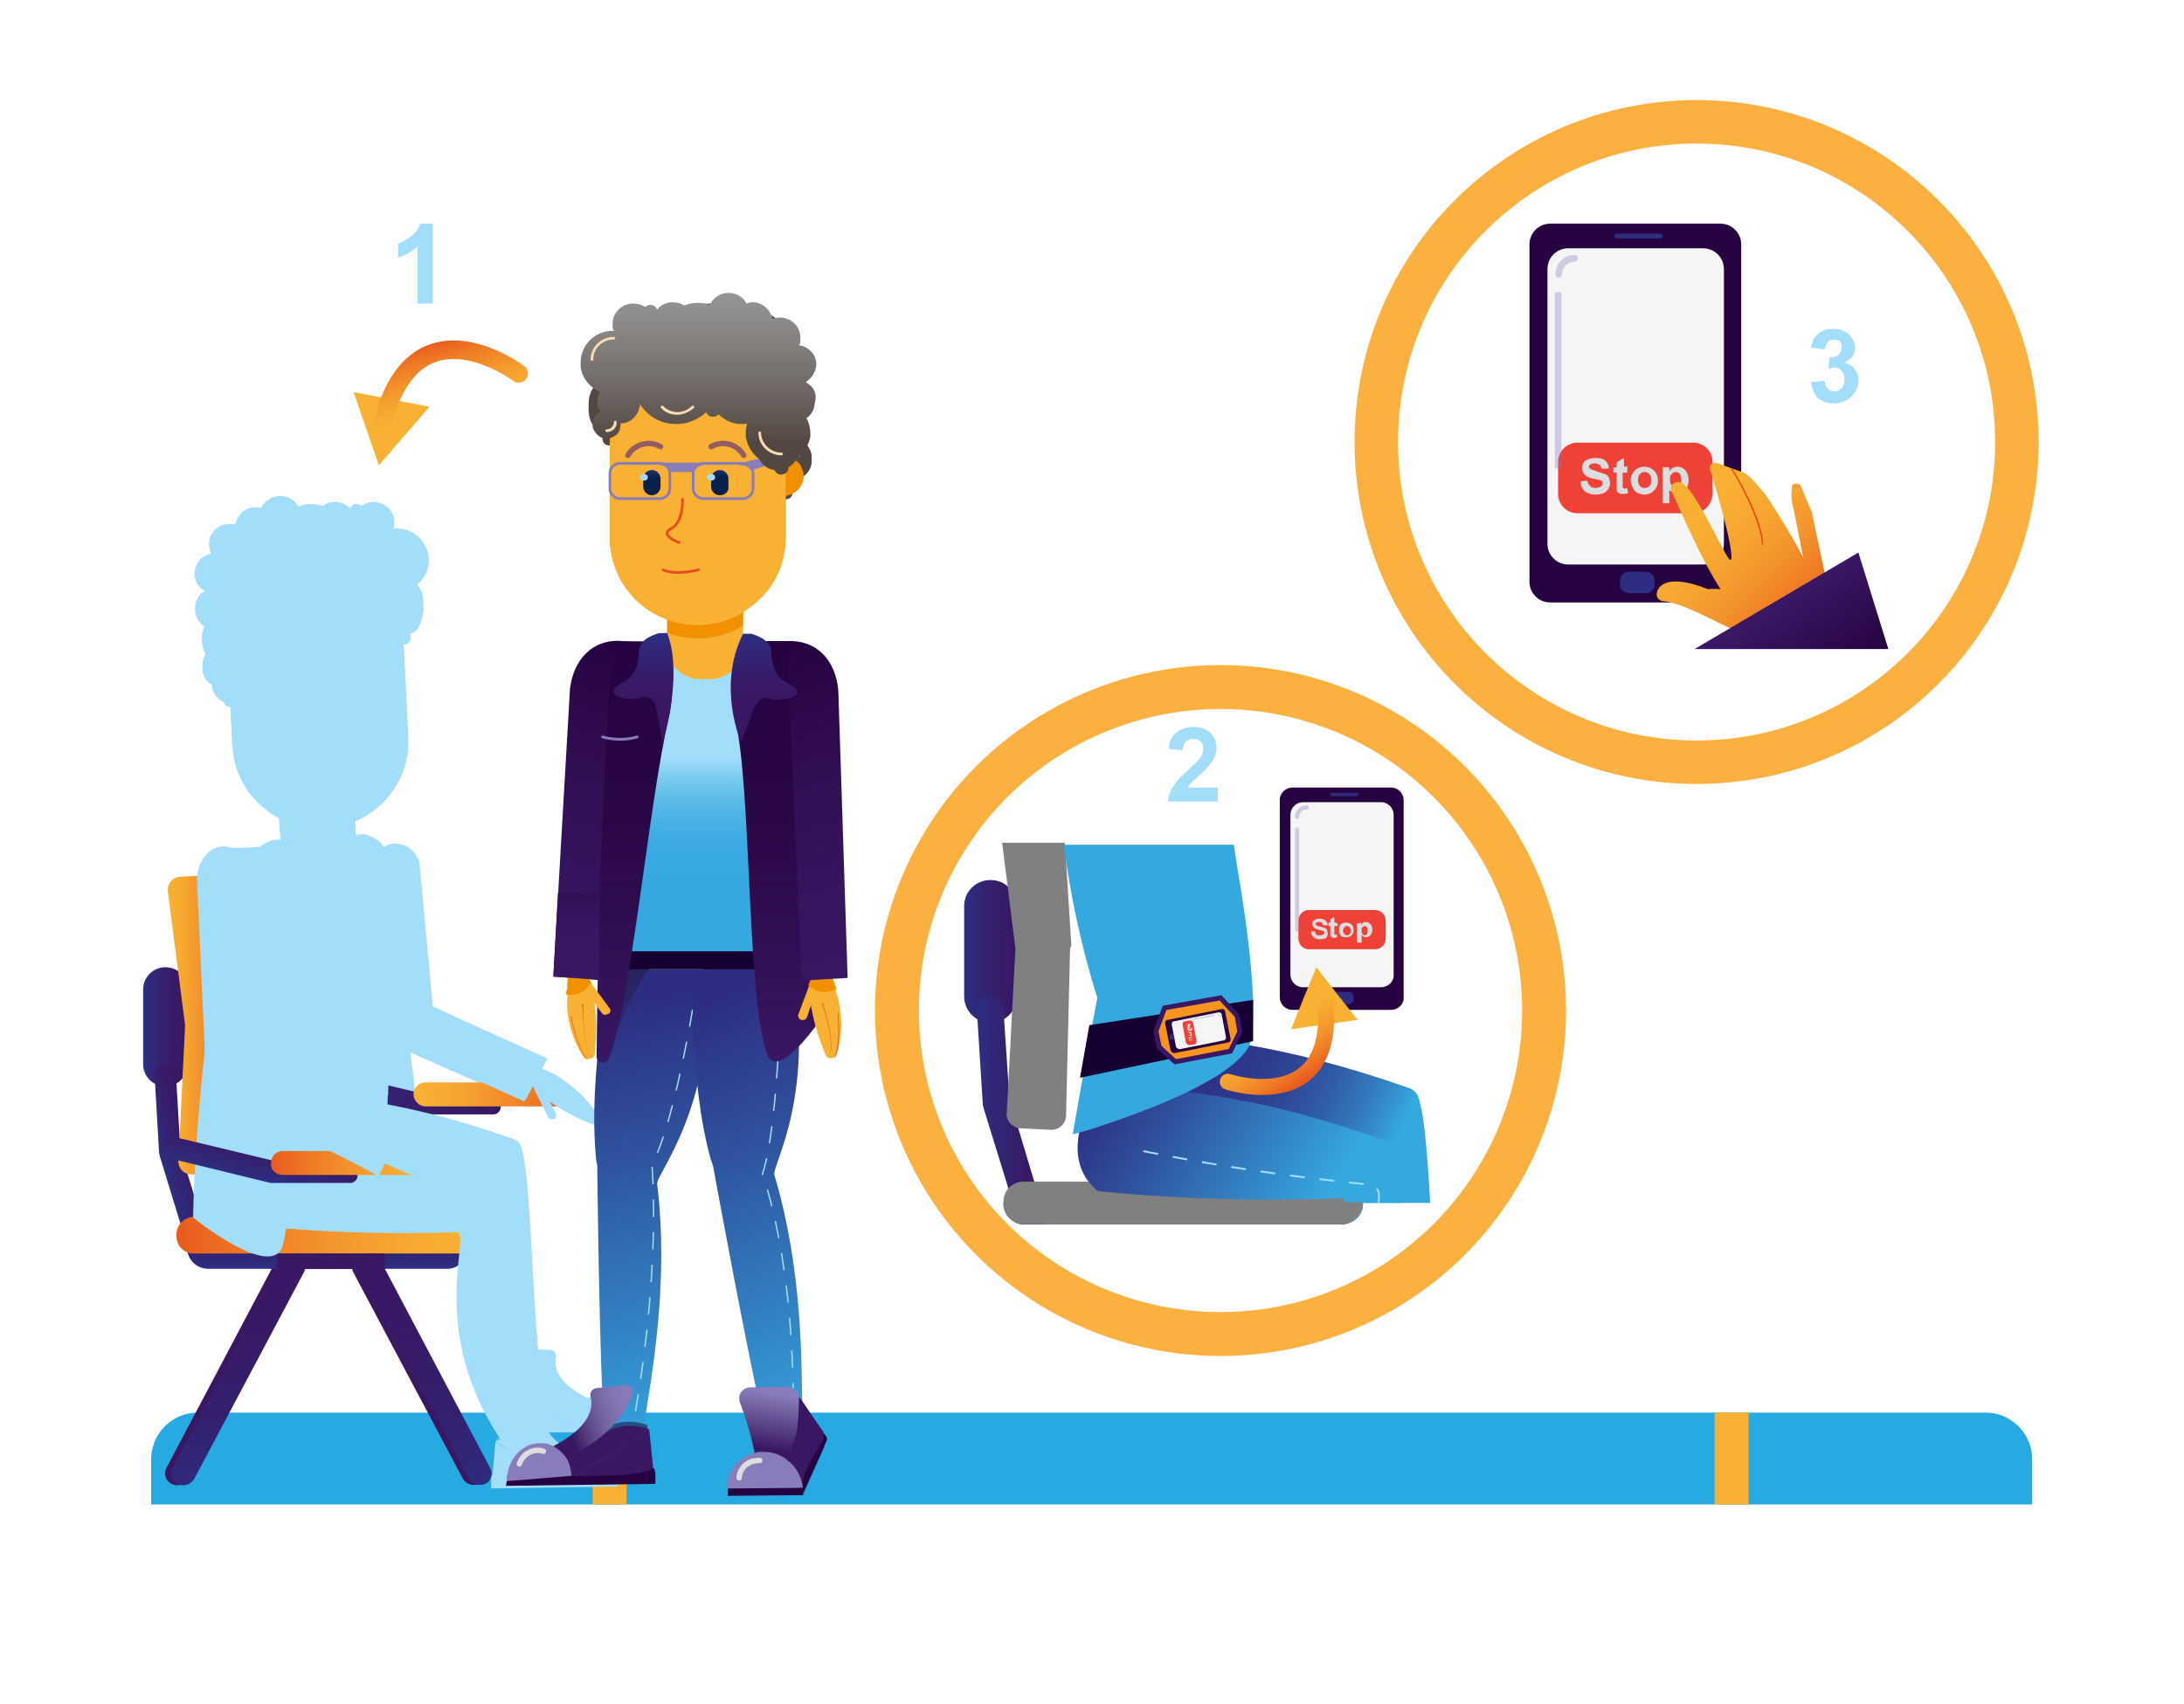 <?xml version="1.0" encoding="utf-8"?>
<!-- Generator: Adobe Illustrator 25.2.1, SVG Export Plug-In . SVG Version: 6.00 Build 0)  -->
<svg version="1.1" xmlns="http://www.w3.org/2000/svg" xmlns:xlink="http://www.w3.org/1999/xlink" x="0px" y="0px"
	 viewBox="0 0 328 256" style="enable-background:new 0 0 328 256;" xml:space="preserve">
<style type="text/css">
	.st0{fill:url(#SVGID_1_);}
	.st1{fill:#27AAE1;}
	.st2{fill:#F8B133;}
	.st3{fill:#A2DEF9;}
	.st4{opacity:0.5;fill:#A2DEF9;}
	.st5{fill:#A2DEF9;stroke:#FCEA0D;stroke-width:2.642;stroke-miterlimit:10;}
	.st6{fill:#A2DEF9;stroke:#F5F5F5;stroke-width:0.44;stroke-linecap:round;stroke-miterlimit:10;}
	.st7{fill:#A2DEF9;stroke:#DBDDDE;stroke-width:0.881;stroke-linecap:round;stroke-miterlimit:10;}
	.st8{fill:#A2DEF9;stroke:#260340;stroke-width:0.881;stroke-linecap:round;stroke-miterlimit:10;}
	.st9{fill:#A2DEF9;stroke:#F8B133;stroke-width:0.881;stroke-miterlimit:10;}
	.st10{fill:#A2DEF9;stroke:#1D70B7;stroke-width:0.44;stroke-linecap:round;stroke-miterlimit:10;}
	
		.st11{fill:#A2DEF9;stroke:#A2DEF9;stroke-width:0.22;stroke-linecap:round;stroke-linejoin:round;stroke-miterlimit:10;stroke-dasharray:2.642;}
	.st12{fill:#FFFFFF;}
	.st13{fill:url(#SVGID_2_);}
	.st14{fill:url(#SVGID_3_);}
	.st15{fill:url(#SVGID_4_);}
	.st16{fill:url(#SVGID_5_);}
	.st17{fill:url(#SVGID_6_);}
	.st18{fill:url(#SVGID_7_);}
	.st19{fill:none;stroke:#F8B133;stroke-width:2.353;stroke-linecap:round;stroke-linejoin:round;stroke-miterlimit:10;}
	.st20{fill:#EF4136;}
	.st21{fill:#534741;}
	.st22{fill:#4D4D4D;}
	.st23{fill:url(#SVGID_8_);}
	.st24{fill:#F29100;}
	.st25{fill:#35A8E0;}
	.st26{fill:#E84E1B;}
	.st27{fill:url(#SVGID_9_);}
	.st28{fill:url(#SVGID_10_);}
	.st29{fill:url(#SVGID_11_);}
	.st30{fill:url(#SVGID_12_);}
	.st31{fill:#160031;}
	.st32{fill:none;stroke:#FCEA0D;stroke-width:2.642;stroke-miterlimit:10;}
	.st33{fill:none;stroke:#F5F5F5;stroke-width:0.44;stroke-linecap:round;stroke-miterlimit:10;}
	.st34{opacity:0.5;fill:#160031;}
	.st35{fill:#160031;stroke:#DBDDDE;stroke-width:0.881;stroke-linecap:round;stroke-miterlimit:10;}
	.st36{fill:none;stroke:#DBDDDE;stroke-width:0.881;stroke-linecap:round;stroke-miterlimit:10;}
	.st37{fill:#1D70B7;stroke:#260340;stroke-width:0.881;stroke-linecap:round;stroke-miterlimit:10;}
	.st38{fill:none;stroke:#955D61;stroke-width:0.881;stroke-linecap:round;stroke-miterlimit:10;}
	.st39{fill:url(#SVGID_13_);}
	.st40{fill:url(#SVGID_14_);}
	.st41{fill:none;stroke:#E84E1B;stroke-width:0.44;stroke-linecap:round;stroke-miterlimit:10;}
	.st42{fill:none;stroke:#F8B133;stroke-width:0.881;stroke-miterlimit:10;}
	.st43{fill:none;stroke:#1D70B7;stroke-width:0.44;stroke-linecap:round;stroke-miterlimit:10;}
	.st44{fill:none;stroke:#E84E1B;stroke-width:0.44;stroke-linecap:round;stroke-linejoin:round;stroke-miterlimit:10;}
	.st45{fill:none;}
	
		.st46{fill:none;stroke:#A2DEF9;stroke-width:0.22;stroke-linecap:round;stroke-linejoin:round;stroke-miterlimit:10;stroke-dasharray:2.642;}
	.st47{fill:#260340;}
	.st48{fill:#391763;}
	.st49{fill:url(#SVGID_15_);}
	.st50{fill:#897CBA;}
	.st51{fill:url(#SVGID_16_);}
	.st52{fill:url(#SVGID_17_);}
	.st53{fill:url(#SVGID_18_);}
	.st54{fill:url(#SVGID_19_);}
	.st55{fill:url(#SVGID_20_);}
	.st56{fill:url(#SVGID_21_);}
	.st57{fill:none;stroke:#897CBA;stroke-width:0.44;stroke-linecap:round;stroke-linejoin:round;stroke-miterlimit:10;}
	.st58{fill:none;stroke:#897CBA;stroke-width:0.44;stroke-miterlimit:10;}
	.st59{fill:#897CBA;stroke:#897CBA;stroke-width:0.44;stroke-miterlimit:10;}
	.st60{fill:url(#SVGID_22_);}
	.st61{fill:#F8DCB2;}
	.st62{fill:none;stroke:url(#SVGID_23_);stroke-width:3;stroke-linecap:round;stroke-linejoin:round;stroke-miterlimit:10;}
	.st63{fill:none;stroke:url(#SVGID_24_);stroke-width:3;stroke-linecap:round;stroke-linejoin:round;stroke-miterlimit:10;}
	.st64{fill:url(#SVGID_25_);}
	.st65{fill:url(#SVGID_26_);}
	.st66{fill:url(#SVGID_27_);}
	.st67{fill:url(#SVGID_28_);}
	.st68{fill:url(#SVGID_29_);}
	.st69{fill:url(#SVGID_30_);}
	.st70{fill:url(#SVGID_31_);}
	.st71{fill:url(#SVGID_32_);}
	.st72{fill:url(#SVGID_33_);}
	.st73{fill:url(#SVGID_34_);}
	.st74{fill:none;stroke:#A2DEF9;stroke-width:0.25;stroke-miterlimit:10;stroke-dasharray:2;}
	.st75{fill:url(#SVGID_35_);}
	.st76{fill:url(#SVGID_36_);}
	.st77{fill:url(#SVGID_37_);}
	.st78{fill:url(#SVGID_38_);}
	.st79{fill:url(#SVGID_39_);}
	.st80{fill:url(#SVGID_40_);}
	.st81{fill:url(#SVGID_41_);}
	.st82{fill:url(#SVGID_42_);}
	.st83{fill:url(#SVGID_43_);}
	.st84{fill:url(#SVGID_44_);}
	.st85{fill:url(#SVGID_45_);}
	.st86{fill:#DBDDDE;}
	.st87{fill:none;stroke:#897CBA;stroke-width:0.285;stroke-linecap:round;stroke-linejoin:round;stroke-miterlimit:10;}
	.st88{fill:url(#SVGID_46_);}
	.st89{fill:url(#SVGID_47_);}
	.st90{fill:url(#SVGID_48_);}
	.st91{fill:url(#SVGID_49_);}
	.st92{fill:url(#SVGID_50_);}
	.st93{fill:url(#SVGID_51_);}
	.st94{fill:url(#SVGID_52_);}
	.st95{fill:url(#SVGID_53_);}
	.st96{fill:url(#SVGID_54_);}
	.st97{fill:url(#SVGID_55_);}
	.st98{fill:url(#SVGID_56_);}
	.st99{fill:url(#SVGID_57_);}
	.st100{fill:url(#SVGID_58_);}
	.st101{fill:url(#SVGID_59_);}
	.st102{fill:url(#SVGID_60_);}
	.st103{fill:none;stroke:#A2DEF9;stroke-width:0.927;stroke-miterlimit:10;}
	.st104{fill:url(#SVGID_61_);}
	.st105{fill:url(#SVGID_62_);}
	.st106{fill:url(#SVGID_63_);}
	
		.st107{fill:none;stroke:#A2DEF9;stroke-width:0.204;stroke-linecap:round;stroke-linejoin:round;stroke-miterlimit:10;stroke-dasharray:2.449;}
	.st108{fill:url(#SVGID_64_);}
	.st109{fill:url(#SVGID_65_);}
	.st110{fill:url(#SVGID_66_);}
	.st111{fill:url(#SVGID_67_);}
	.st112{fill:none;stroke:#FCEA0D;stroke-width:2.449;stroke-miterlimit:10;}
	.st113{fill:none;stroke:#F5F5F5;stroke-width:0.408;stroke-linecap:round;stroke-miterlimit:10;}
	.st114{fill:#1D70B7;stroke:#260340;stroke-width:0.816;stroke-linecap:round;stroke-miterlimit:10;}
	.st115{fill:none;stroke:#955D61;stroke-width:0.816;stroke-linecap:round;stroke-miterlimit:10;}
	.st116{fill:url(#SVGID_68_);}
	.st117{fill:url(#SVGID_69_);}
	.st118{fill:none;stroke:#E84E1B;stroke-width:0.408;stroke-linecap:round;stroke-miterlimit:10;}
	.st119{fill:none;stroke:#F8B133;stroke-width:0.816;stroke-miterlimit:10;}
	.st120{fill:none;stroke:#1D70B7;stroke-width:0.408;stroke-linecap:round;stroke-miterlimit:10;}
	.st121{fill:none;stroke:#E84E1B;stroke-width:0.408;stroke-linecap:round;stroke-linejoin:round;stroke-miterlimit:10;}
	.st122{fill:url(#SVGID_70_);}
	.st123{fill:url(#SVGID_71_);}
	.st124{fill:url(#SVGID_72_);}
	.st125{fill:none;stroke:#897CBA;stroke-width:0.408;stroke-linecap:round;stroke-linejoin:round;stroke-miterlimit:10;}
	.st126{fill:none;stroke:#897CBA;stroke-width:0.408;stroke-miterlimit:10;}
	.st127{fill:#897CBA;stroke:#897CBA;stroke-width:0.408;stroke-miterlimit:10;}
	.st128{fill:url(#SVGID_73_);}
	.st129{fill:none;stroke:#DBDDDE;stroke-width:0.816;stroke-linecap:round;stroke-miterlimit:10;}
	.st130{fill:url(#SVGID_74_);}
	.st131{fill:url(#SVGID_75_);}
	.st132{fill:url(#SVGID_76_);}
	.st133{fill:url(#SVGID_77_);}
	.st134{fill:url(#SVGID_78_);}
	.st135{fill:none;stroke:url(#SVGID_79_);stroke-width:2.781;stroke-linecap:round;stroke-linejoin:round;stroke-miterlimit:10;}
	.st136{fill:#F5F5F5;}
	.st137{fill:#2D2E82;}
	.st138{opacity:0.35;fill:none;stroke:#897CBA;stroke-width:0.645;stroke-linecap:round;stroke-miterlimit:10;}
	.st139{opacity:0.35;fill:#897CBA;}
	.st140{fill:none;stroke:#FBB040;stroke-width:6.594;stroke-miterlimit:10;}
	.st141{fill:url(#SVGID_80_);}
	.st142{fill:url(#SVGID_81_);}
	.st143{fill:#808080;}
	.st144{fill:url(#SVGID_82_);}
	.st145{fill:none;stroke:#A2DEF9;stroke-width:0.279;stroke-miterlimit:10;stroke-dasharray:2.231;}
	.st146{fill:none;stroke:#FCEA0D;stroke-width:2.947;stroke-miterlimit:10;}
	.st147{fill:none;stroke:#F5F5F5;stroke-width:0.491;stroke-linecap:round;stroke-miterlimit:10;}
	.st148{fill:url(#SVGID_83_);}
	.st149{fill:url(#SVGID_84_);}
	.st150{fill:url(#SVGID_85_);}
	.st151{fill:#F7941D;stroke:#391763;stroke-width:0.734;stroke-miterlimit:10;}
	.st152{opacity:0.35;fill:none;stroke:#897CBA;stroke-width:0.178;stroke-linecap:round;stroke-miterlimit:10;}
	.st153{fill:none;stroke:url(#SVGID_86_);stroke-width:2.41;stroke-linecap:round;stroke-linejoin:round;stroke-miterlimit:10;}
	.st154{fill:url(#SVGID_87_);}
	.st155{fill:url(#SVGID_88_);}
	.st156{fill:none;stroke:#FBB040;stroke-width:6.53;stroke-miterlimit:10;}
	.st157{fill:url(#SVGID_89_);}
	.st158{fill:url(#SVGID_90_);}
	.st159{fill:url(#SVGID_91_);}
	.st160{fill:url(#SVGID_92_);}
	.st161{fill:url(#SVGID_93_);}
	.st162{fill:url(#SVGID_94_);}
	.st163{fill:url(#SVGID_95_);}
	.st164{fill:url(#SVGID_96_);}
	.st165{fill:url(#SVGID_97_);}
	.st166{fill:url(#SVGID_98_);}
	.st167{fill:none;stroke:#F8B133;stroke-width:2;stroke-miterlimit:10;}
	.st168{fill:none;stroke:#A2DEF9;stroke-width:0.75;stroke-miterlimit:10;stroke-dasharray:2;}
	.st169{fill:#FFFFFF;stroke:#FBB040;stroke-width:4.949;stroke-miterlimit:10;}
	.st170{fill:url(#SVGID_99_);}
	.st171{fill:none;stroke:#E7BEB0;stroke-width:0.468;stroke-miterlimit:10;}
	.st172{fill:none;stroke:#E7BEB0;stroke-width:0.406;stroke-miterlimit:10;}
	.st173{fill:none;stroke:#E7BEB0;stroke-width:0.339;stroke-miterlimit:10;}
	.st174{fill:none;stroke:#E7BEB0;stroke-width:0.266;stroke-miterlimit:10;}
	.st175{fill:none;stroke:#E7BEB0;stroke-width:0.195;stroke-miterlimit:10;}
	.st176{fill:none;stroke:#E7BEB0;stroke-width:0.139;stroke-miterlimit:10;}
	.st177{fill:none;stroke:#E7BEB0;stroke-width:9.645370e-02;stroke-miterlimit:10;}
	.st178{fill:none;stroke:#E7BEB0;stroke-width:6.288800e-02;stroke-miterlimit:10;}
	.st179{fill:url(#SVGID_100_);}
	.st180{fill:url(#SVGID_101_);}
	.st181{fill:url(#SVGID_102_);}
	.st182{fill:url(#SVGID_103_);}
	.st183{fill:url(#SVGID_104_);}
	.st184{fill:none;stroke:#E84E1B;stroke-width:0.5;stroke-linecap:round;stroke-linejoin:round;stroke-miterlimit:10;}
	.st185{fill:url(#SVGID_105_);}
	.st186{fill:none;stroke:#35A8E0;stroke-linecap:round;stroke-linejoin:round;stroke-miterlimit:10;}
	.st187{fill:url(#SVGID_106_);}
	.st188{fill:url(#SVGID_107_);}
	.st189{fill:url(#SVGID_108_);}
	.st190{fill:url(#SVGID_109_);}
	.st191{fill:url(#SVGID_110_);}
	.st192{fill:#FFFFFF;stroke:#FBB040;stroke-width:6;stroke-miterlimit:10;}
	.st193{fill:#177466;}
	.st194{fill:url(#SVGID_111_);}
	.st195{fill:url(#SVGID_112_);}
	.st196{fill:url(#SVGID_113_);}
	.st197{fill:none;stroke:#E84E1B;stroke-width:0.234;stroke-linecap:round;stroke-linejoin:round;stroke-miterlimit:10;}
	.st198{fill:#142A2D;}
	.st199{fill:none;stroke:#00A79D;stroke-width:0.469;stroke-linecap:round;stroke-miterlimit:10;}
	.st200{fill:url(#SVGID_114_);}
	.st201{fill:url(#SVGID_115_);}
	.st202{fill:#FFFFFF;stroke:#FBB040;stroke-width:7;stroke-miterlimit:10;}
	.st203{fill:url(#SVGID_116_);}
	.st204{fill:#FCEA0D;}
	.st205{fill:url(#SVGID_117_);}
	.st206{fill:#2BB673;}
	.st207{fill:url(#SVGID_118_);}
	.st208{fill:url(#SVGID_119_);}
	.st209{fill:url(#SVGID_120_);}
	.st210{fill:none;stroke:#E84E1B;stroke-width:0.846;stroke-linecap:round;stroke-linejoin:round;stroke-miterlimit:10;}
	.st211{fill:url(#SVGID_121_);}
	.st212{fill:url(#SVGID_122_);}
	.st213{fill:url(#SVGID_123_);}
	.st214{fill:url(#SVGID_124_);}
	.st215{fill:url(#SVGID_125_);}
	.st216{fill:url(#SVGID_126_);}
	.st217{fill:none;stroke:#897CBA;stroke-width:1.169;stroke-miterlimit:10;}
	.st218{fill:#897CBA;stroke:#897CBA;stroke-width:1.169;stroke-miterlimit:10;}
	.st219{fill:#897CBA;stroke:#897CBA;stroke-width:0.78;stroke-miterlimit:10;}
	.st220{fill:url(#SVGID_127_);}
	.st221{fill:url(#SVGID_128_);}
	.st222{fill:#FFFFFF;stroke:#FBB040;stroke-width:7.425;stroke-miterlimit:10;}
	.st223{fill:url(#SVGID_129_);}
	.st224{fill:url(#SVGID_130_);}
	.st225{fill:url(#SVGID_131_);}
	.st226{fill:none;stroke:#E84E1B;stroke-width:0.684;stroke-linecap:round;stroke-linejoin:round;stroke-miterlimit:10;}
	.st227{fill:url(#SVGID_132_);}
	.st228{fill:url(#SVGID_133_);}
	.st229{fill:url(#SVGID_134_);}
	.st230{fill:url(#SVGID_135_);}
	.st231{fill:url(#SVGID_136_);}
	.st232{fill:url(#SVGID_137_);}
	.st233{fill:none;stroke:#897CBA;stroke-width:0.946;stroke-miterlimit:10;}
	.st234{fill:#897CBA;stroke:#897CBA;stroke-width:0.946;stroke-miterlimit:10;}
	.st235{fill:#897CBA;stroke:#897CBA;stroke-width:0.63;stroke-miterlimit:10;}
	.st236{fill:url(#SVGID_138_);}
	.st237{fill:url(#SVGID_139_);}
	.st238{fill:url(#SVGID_140_);}
	.st239{fill:url(#SVGID_141_);}
	.st240{fill:none;stroke:#A2DEF9;stroke-width:0.315;stroke-miterlimit:10;stroke-dasharray:2.52;}
	.st241{fill:none;stroke:#FCEA0D;stroke-width:3.329;stroke-miterlimit:10;}
	.st242{fill:none;stroke:#F5F5F5;stroke-width:0.555;stroke-linecap:round;stroke-miterlimit:10;}
	.st243{fill:url(#SVGID_142_);}
	.st244{fill:url(#SVGID_143_);}
	.st245{fill:url(#SVGID_144_);}
	.st246{fill:#F7941D;stroke:#391763;stroke-width:0.829;stroke-miterlimit:10;}
	.st247{opacity:0.35;fill:none;stroke:#897CBA;stroke-width:0.741;stroke-linecap:round;stroke-miterlimit:10;}
	.st248{opacity:0.35;fill:none;stroke:#897CBA;stroke-width:0.203;stroke-linecap:round;stroke-miterlimit:10;}
	.st249{fill:none;stroke:url(#SVGID_145_);stroke-width:2.723;stroke-linecap:round;stroke-linejoin:round;stroke-miterlimit:10;}
	.st250{fill:#FFFFFF;stroke:#FBB040;stroke-width:7.302;stroke-miterlimit:10;}
	.st251{fill:url(#SVGID_146_);}
	.st252{fill:url(#SVGID_147_);}
	.st253{fill:url(#SVGID_148_);}
	.st254{fill:url(#SVGID_149_);}
	.st255{fill:url(#SVGID_150_);}
	.st256{fill:url(#SVGID_151_);}
	.st257{opacity:0.35;fill:none;stroke:#897CBA;stroke-width:1.151;stroke-linecap:round;stroke-miterlimit:10;}
	.st258{fill:url(#SVGID_152_);}
	.st259{fill:url(#SVGID_153_);}
	.st260{fill:none;stroke:url(#SVGID_154_);stroke-width:2.399;stroke-linecap:round;stroke-linejoin:round;stroke-miterlimit:10;}
</style>
<g id="TUG_test_uitvoering">
</g>
<g id="stop_knop_close_up">
	<path class="st1" d="M305.2,226H22.7v-6.8c0-3.8,3.1-7,7-7h268.5c3.8,0,7,3.1,7,7V226z"/>
	<rect x="89" y="212.2" class="st2" width="5.1" height="13.8"/>
	<rect x="257.5" y="212.2" class="st2" width="5.1" height="13.8"/>
	<path class="st3" d="M65,151.2l-2-21.6c-0.5-1.9-2.4-3.2-4.3-2.8c-1.7,0.4-2.9,1.9-2.9,3.7c0,0.2,0,0.4,0,0.6l2,17.6l0.6,5.3l1,3v0
		l0,0h0v0l0,0.1l8.5,3.8l0.1,0l0,0l10.6,4.8l1.6-3v0h0l1.3-2.5l0.5-1L65,151.2z"/>
	<path class="st3" d="M57.6,127.1l-6.6,1c0,0-2.9,32.5-1.2,55.8c0,0,12.9,8.5,13.8,2.8c1.6-9.8-4.2-37.2-3.2-48.3
		C60.9,133.3,58.1,129.5,57.6,127.1z"/>
	<linearGradient id="SVGID_1_" gradientUnits="userSpaceOnUse" x1="45.601" y1="163.766" x2="75.127" y2="163.766">
		<stop  offset="2.820513e-02" style="stop-color:#2D2E82"/>
		<stop  offset="0.173" style="stop-color:#30297B"/>
		<stop  offset="0.653" style="stop-color:#371C69"/>
		<stop  offset="1" style="stop-color:#391763"/>
	</linearGradient>
	<path class="st0" d="M74.1,164l-11.8,0l-15-3.6c-0.6-0.2-1.3,0.3-1.4,0.9l-0.2,0.8c-0.1,0.7,0.2,1.3,0.9,1.5l15.1,3.7
		c0,0,0.1,0,0.1,0c0.1,0,0.2,0.1,0.3,0.1l12,0c0.6,0,1.1-0.5,1.1-1.1l0-1.1C75.1,164.4,74.6,164,74.1,164z"/>
	<linearGradient id="SVGID_2_" gradientUnits="userSpaceOnUse" x1="62.066" y1="164.324" x2="86.03" y2="164.324">
		<stop  offset="0" style="stop-color:#F8B133"/>
		<stop  offset="0.185" style="stop-color:#F7AB31"/>
		<stop  offset="0.437" style="stop-color:#F4992D"/>
		<stop  offset="0.726" style="stop-color:#EF7D26"/>
		<stop  offset="1" style="stop-color:#EA5B1D"/>
	</linearGradient>
	<path class="st13" d="M63.9,166.2h20.3c1,0,1.8-0.8,1.8-1.8l0,0c0-1-0.8-1.8-1.8-1.8H63.9c-1,0-1.8,0.8-1.8,1.8l0,0
		C62.1,165.3,62.9,166.2,63.9,166.2z"/>
	<g>
		<linearGradient id="SVGID_3_" gradientUnits="userSpaceOnUse" x1="21.533" y1="154.288" x2="28.141" y2="154.288">
			<stop  offset="2.820513e-02" style="stop-color:#2D2E82"/>
			<stop  offset="0.173" style="stop-color:#30297B"/>
			<stop  offset="0.653" style="stop-color:#371C69"/>
			<stop  offset="1" style="stop-color:#391763"/>
		</linearGradient>
		<path class="st14" d="M24.9,163.2L24.9,163.2c-1.9,0-3.4-1.5-3.4-3.3v-11.3c0-1.8,1.5-3.3,3.3-3.3h0.1c1.8,0,3.3,1.5,3.3,3.3v11.3
			C28.1,161.7,26.7,163.2,24.9,163.2z"/>
		
			<linearGradient id="SVGID_4_" gradientUnits="userSpaceOnUse" x1="-40.192" y1="-274.343" x2="-34.153" y2="-274.343" gradientTransform="matrix(0.959 -0.285 -0.285 -0.959 -15.219 -98.886)">
			<stop  offset="2.820513e-02" style="stop-color:#2D2E82"/>
			<stop  offset="0.173" style="stop-color:#30297B"/>
			<stop  offset="0.653" style="stop-color:#371C69"/>
			<stop  offset="1" style="stop-color:#391763"/>
		</linearGradient>
		<path class="st15" d="M26.4,161l0.7,11.9l4.6,14.9c0.2,0.6-0.2,1.3-0.8,1.5l-0.8,0.2c-0.7,0.2-1.3-0.2-1.5-0.8l-4.6-15
			c0,0,0-0.1,0-0.1c0-0.1-0.1-0.2-0.1-0.3l-0.7-12.1c0-0.6,0.4-1.1,1-1.1l1.1-0.1C25.8,159.9,26.3,160.4,26.4,161z"/>
		<linearGradient id="SVGID_5_" gradientUnits="userSpaceOnUse" x1="25.251" y1="154.016" x2="34.808" y2="154.016">
			<stop  offset="0" style="stop-color:#F8B133"/>
			<stop  offset="0.185" style="stop-color:#F7AB31"/>
			<stop  offset="0.437" style="stop-color:#F4992D"/>
			<stop  offset="0.726" style="stop-color:#EF7D26"/>
			<stop  offset="1" style="stop-color:#EA5B1D"/>
		</linearGradient>
		<path class="st16" d="M34.8,153.7l-1.3-20.6c-0.2-1-1.2-1.8-2.3-1.6l-4.3,0.2c-1.1,0.2-1.8,1.1-1.7,2.2l2.6,20.1l-1,20.3
			c-0.1,1.1,0.7,2,1.7,2.1l3.5,0.2c1.1,0.1,2.1-0.6,2.2-1.7l0.5-20.7c0,0,0,0,0,0C34.8,154,34.8,153.8,34.8,153.7z"/>
		<path class="st48" d="M72.7,220.5l-15.8-29.9h0v-2.1c0-0.1-0.1-0.2-0.2-0.2H40.9c-0.1,0-0.2,0.1-0.2,0.2v2.1h0.1L25,220.5
			c-0.5,0.9-0.1,2,0.8,2.4h0c0.9,0.5,2,0.1,2.5-0.8l16.4-30.9c0.1-0.2,0.2-0.4,0.2-0.6h8c0,0.2,0.1,0.4,0.2,0.6l16.4,30.9
			c0.5,0.9,1.6,1.2,2.5,0.8h0C72.8,222.5,73.2,221.4,72.7,220.5z"/>
		
			<linearGradient id="SVGID_6_" gradientUnits="userSpaceOnUse" x1="238.951" y1="-504.242" x2="245.367" y2="-504.242" gradientTransform="matrix(0 -1 1 0 553.481 429.51)">
			<stop  offset="2.820513e-02" style="stop-color:#2D2E82"/>
			<stop  offset="0.173" style="stop-color:#30297B"/>
			<stop  offset="0.653" style="stop-color:#371C69"/>
			<stop  offset="1" style="stop-color:#391763"/>
		</linearGradient>
		<path class="st17" d="M70.3,187.4L70.3,187.4c0,1.8-1.4,3.2-3.2,3.2H31.3c-1.8,0-3.2-1.4-3.2-3.2l0,0c0-1.8,1.4-3.2,3.2-3.2h35.8
			C68.9,184.1,70.3,185.6,70.3,187.4z"/>
		
			<linearGradient id="SVGID_7_" gradientUnits="userSpaceOnUse" x1="986.359" y1="185.633" x2="1031.241" y2="185.633" gradientTransform="matrix(-1 0 0 1 1057.745 0)">
			<stop  offset="0" style="stop-color:#F8B133"/>
			<stop  offset="0.185" style="stop-color:#F7AB31"/>
			<stop  offset="0.437" style="stop-color:#F4992D"/>
			<stop  offset="0.726" style="stop-color:#EF7D26"/>
			<stop  offset="1" style="stop-color:#EA5B1D"/>
		</linearGradient>
		<path class="st18" d="M29.1,188.3h39.7c1.4,0,2.6-1.2,2.6-2.6v-0.3c0-1.4-1.2-2.6-2.6-2.6H29.1c-1.4,0-2.6,1.2-2.6,2.6v0.3
			C26.5,187.2,27.7,188.3,29.1,188.3z"/>
		<linearGradient id="SVGID_8_" gradientUnits="userSpaceOnUse" x1="49.812" y1="227.134" x2="49.161" y2="180.403">
			<stop  offset="2.820513e-02" style="stop-color:#2D2E82"/>
			<stop  offset="7.479797e-02" style="stop-color:#2F2B7E"/>
			<stop  offset="0.315" style="stop-color:#34206F"/>
			<stop  offset="0.593" style="stop-color:#381966"/>
			<stop  offset="1" style="stop-color:#391763"/>
		</linearGradient>
		<path class="st23" d="M73.6,220.5l-15.8-29.9h0v-2.1c0-0.1-0.1-0.2-0.2-0.2H41.8c-0.1,0-0.2,0.1-0.2,0.2v2.1h0.1l-15.8,29.9
			c-0.5,0.9-0.1,2,0.8,2.4h0c0.9,0.5,2,0.1,2.5-0.8l16.4-30.9c0.1-0.2,0.2-0.4,0.2-0.6h8c0,0.2,0.1,0.4,0.2,0.6l16.4,30.9
			c0.5,0.9,1.6,1.2,2.5,0.8h0C73.7,222.5,74.1,221.4,73.6,220.5z"/>
	</g>
	<path class="st103" d="M41.5,177.5c0,0,13.8,3,29.8,4.4c0,0,0.9,0.4,0.8,1.7c-0.1,1.2-3,11.2,2.4,27.6"/>
	<g>
		<polyline class="st3" points="47.4,169.3 59.9,177.5 61.1,175.6 49,166.8 		"/>
	</g>
	<path class="st3" d="M39.3,140.8c-0.1,0-0.2,0-0.2-0.1c-0.2-0.7-0.2-1.4,0.1-2c0.3-0.6,0.8-1.1,1.5-1.3c0.1,0,0.2,0,0.2,0.1
		c0,0.1,0,0.2-0.1,0.2c-0.6,0.2-1,0.6-1.3,1.1c-0.3,0.5-0.3,1.1-0.1,1.7C39.5,140.7,39.5,140.8,39.3,140.8
		C39.4,140.8,39.4,140.8,39.3,140.8z"/>
	<line class="st3" x1="32.3" y1="159.7" x2="32.3" y2="161"/>
	<polygon class="st3" points="52.8,165.4 50.3,163.4 42.2,163.4 40.6,165.4 40.6,168.5 42,170 50.2,170 52.8,168 	"/>
	<path class="st3" d="M53.5,126.6l0.4,0c-0.2,0.1-0.3,0.1-0.4,0.2C53.5,126.7,53.5,126.6,53.5,126.6z"/>
	<path class="st3" d="M71.6,178.4c2.5-0.1-5.4,15.9,8.4,33.6c0,0,0.1,0,0.1,0c0.2,0,0.4,0,0.6,0c0.3,0,0.6-0.1,0.9-0.3
		c1.6-0.8,1.2-0.4,1.6-0.8c0.4-0.4-1.8-3.2-1.9-3.9c-1.5-10.7-1.5-33.6-3.4-35.4c-0.2-0.2-0.5-0.4-0.8-0.5
		c-18.8-6.7-31.4-6.9-34.9-6.3c-0.6,0.1-1.2,0.4-1.5,1c-1.3,1.9-3.9,6.6,0.4,10.3C41.1,176.1,54.2,179,71.6,178.4z"/>
	<g>
		<path class="st3" d="M53.8,138.2c-1.4-4.8-0.4-9-0.3-11.4c-0.3,0.2-0.5,0.4-0.5,0.4l-17.5,0.3v0l1.2,13.6l0.6,6.7l1.1,12.9l0,0
			l0.3,3.2l0,0l0.1,0.8l0.1,1.4l0.2,1.9l0,0.3v0.1l0.1,1.6l0,0.4v0.1l19-4.1c0,0,0,0,0-0.1c0-0.1,0-0.3,0-0.4c0-0.5,0-1.1,0.1-1.6
			c0,0,0-0.1,0-0.1c0-0.1,0-0.2,0-0.3c0.2-4.3,0.2-8.2,0.2-11.8C56.6,146.9,54.9,142,53.8,138.2z M53.9,126.6l1-0.1
			C54.6,126.4,54.2,126.5,53.9,126.6z"/>
	</g>
	<g>
		<path class="st4" d="M94.4,214.4c0,0-9-4.4-12.7-6.5c-2.7-1.5-5.4-0.2-5.4-0.2l10,6L94.4,214.4z"/>
		<path class="st4" d="M86.3,213.7l-10-6l-0.5,5.9c0,0.3,0.2,0.5,0.5,0.5L86.3,213.7z"/>
		<path class="st3" d="M94.4,214.4c0,0-9.1-3.9-12.9-6c-2.7-1.5-5.4-0.2-5.4-0.2l10,6L94.4,214.4z"/>
		<path class="st3" d="M88.8,210.3c-2.9-1.4-5.9-3.5-5.3-6.4c0.1-0.5-0.3-1.1-0.8-1.1l-3.5-0.2c-0.7,0-1.2,0.6-0.9,1.2
			c0.9,2.1,3.4,6.3,10,8.2c0.1,0,0.2,0,0.3,0h0C89.3,212,89.7,210.7,88.8,210.3z"/>
		<path class="st3" d="M86.1,214.2l-10-6l-0.5,5.9c0,0.3,0.2,0.5,0.5,0.5L86.1,214.2z"/>
		<g>
			<path class="st3" d="M86.1,214.2l8.3,0.1c0-0.1,0-0.1,0-0.2c0-0.2,0-0.5-0.1-0.7c-0.4-2.2-2-3.9-4.1-3.9c-0.1,0-0.2,0-0.3,0
				c-0.1,0-0.1,0-0.2,0c-0.3,0-0.7,0.1-1,0.3c-0.8,0.3-1.4,0.9-1.9,1.7c0,0,0,0,0,0c0,0.1-0.1,0.2-0.1,0.2
				C86.3,212.5,86.1,213.4,86.1,214.2z"/>
		</g>
		<path class="st3" d="M94.4,214.4l0.1,0.6l-19,0.3c0,0-0.2-1.9,0.2-2.1c0,0,0.1,1.2,10.5,0.7L94.4,214.4z"/>
	</g>
	<g>
		<g>
			<g>
				<g>
					<path class="st3" d="M90,167.9c0.1,0.2,0.1,0.4,0.1,0.5l0,0.1l0,0l0,0c-0.1,0.2-0.2,0.4-0.5,0.4c0,0-0.1,0-0.1,0
						c-0.1,0-0.3,0-0.5,0c-1.6-0.6-4-1.7-6.4-3.4c-0.6-0.4-1.2-0.9-1.8-1.4c-0.1-0.1-0.2-0.2-0.3-0.3c-0.1-0.1-0.2-0.3-0.3-0.5
						c0-0.1-0.1-0.1-0.1-0.2c0-0.1-0.1-0.1-0.1-0.2c0,0,0,0,0-0.1c0,0,0,0,0,0c-0.3-0.9-0.3-1.8,0.2-2.7c0,0,0,0,0,0c0,0,0,0,0,0
						c0.2,0.1,1.3,0.4,2.7,1.1c0.2,0.1,0.4,0.2,0.6,0.3C85.6,162.8,88.2,164.8,90,167.9z"/>
					<path class="st3" d="M81.2,162.6l0.3,0.7l0.2,0.4l1,2l0.8,1.6c0.1,0.3,0,0.7-0.3,0.8l-0.1,0c-0.3,0.1-0.7,0-0.8-0.3l-1.9-3.8
						l-0.2-0.5l-0.1-0.2l-0.1-0.2c0,0,0-0.1,0-0.1c-0.1-0.3,0.1-0.6,0.3-0.7l0.1,0C80.7,162.2,81,162.3,81.2,162.6z"/>
				</g>
				<path class="st3" d="M89.6,169C89.6,169,89.5,169,89.6,169c-0.7-1.9-6-4.5-6-4.5c0,0,0,0,0-0.1c0,0,0,0,0.1,0
					C83.8,164.5,89,167.1,89.6,169z"/>
				<path class="st3" d="M90.1,168.4c-0.7-1.9-4-4.6-4.1-4.7c0,0,0,0-0.1,0c0,0,0,0,0,0.1c0,0,3.5,2.8,4.2,4.7l0,0L90.1,168.4z"/>
			</g>
		</g>
		<path class="st3" d="M83.5,161.7c-0.2,0.6-0.6,1.2-1.1,1.6c-0.2,0.1-0.4,0.3-0.6,0.4c-0.4,0.2-0.8,0.2-1.2,0.2c0,0-0.1,0-0.1,0
			l-0.2-0.5l-0.1-0.2l-0.1-0.2c0,0,0-0.1,0-0.1c-0.3-0.9-0.3-1.8,0.2-2.7c0,0,0,0,0,0c0,0,0,0,0,0c0.2,0.1,1.3,0.4,2.7,1.1
			C83.1,161.5,83.3,161.6,83.5,161.7z"/>
	</g>
	<path class="st3" d="M68.6,185.1c2.5-0.1-5.4,15.9,8.4,33.6c0,0,0.1,0,0.1,0c0.2,0,0.4,0,0.6,0c0.3,0,0.6-0.1,0.9-0.3
		c1.6-0.8,1.2-0.4,1.6-0.8c0.4-0.4-1.8-3.2-1.9-3.9c-1.5-10.7-1.5-33.6-3.4-35.4c-0.2-0.2-0.5-0.4-0.8-0.5
		c-18.8-6.7-31.4-6.9-34.9-6.3c-0.6,0.1-1.2,0.4-1.5,1c-1.3,1.9-3.8,8,0.5,11.6C38.2,184.1,51.2,185.7,68.6,185.1z"/>
	<path class="st3" d="M34.6,106.2l0.2,0c0.5,0,0.9-0.5,0.9-1l0-0.2c0-0.5-0.5-0.9-1-0.9l-0.2,0c-0.5,0-0.9,0.5-0.9,1l0,0.2
		C33.6,105.8,34,106.2,34.6,106.2z"/>
	<path class="st3" d="M60.6,96.8l0.2,0c0.5,0,0.9-0.5,0.9-1l0-0.2c0-0.5-0.5-0.9-1-0.9l-0.2,0c-0.5,0-0.9,0.5-0.9,1l0,0.2
		C59.6,96.5,60,96.9,60.6,96.8z"/>
	<path class="st3" d="M42.6,101.3l3-0.1c6.2-0.3,10.9-5.6,10.6-11.7l-0.1-2.5c-0.3-6.2-5.6-10.9-11.7-10.6l-3,0.1
		c-6.2,0.3-10.9,5.6-10.6,11.7l0.1,2.5C31.2,96.8,36.4,101.6,42.6,101.3z"/>
	<path class="st3" d="M58.4,95.9l1.1-0.1c2.4-0.1,4.2-2.1,4.1-4.5l0-1c-0.1-2.4-2.1-4.2-4.5-4.1l-1.1,0.1c-2.4,0.1-4.2,2.1-4.1,4.5
		l0,1C54,94.2,56,96,58.4,95.9z"/>
	<path class="st3" d="M33.3,103.2l0.7,0c1.5-0.1,2.7-1.4,2.6-2.9l0-0.6c-0.1-1.5-1.4-2.7-2.9-2.6l-0.7,0c-1.5,0.1-2.7,1.4-2.6,2.9
		l0,0.6C30.5,102.1,31.8,103.3,33.3,103.2z"/>
	<path class="st3" d="M31.8,102.9c0.1,1.5,1.3,2.7,2.8,2.8c0.1,0,0.2,0,0.3,0l-0.3-5.9c-0.1,0-0.2,0-0.3,0c-0.7,0.1-1.3,0.4-1.8,0.9
		c0,0-0.1,0.1-0.1,0.1c0,0-0.1,0.1-0.1,0.1c-0.2,0.2-0.3,0.4-0.4,0.7C31.9,102,31.8,102.4,31.8,102.9z"/>
	<path class="st3" d="M41.9,121.6l0.3,6.4c0.1,2.7,2.4,4.8,5.1,4.7l1.6-0.1c2.7-0.1,4.8-2.5,4.6-5.2l-0.3-6.4
		c-0.1-2.7-2.4-4.8-5.1-4.7l-1.6,0.1C43.8,116.6,41.7,118.9,41.9,121.6z"/>
	<path class="st3" d="M34,93.5l0.9,18.6l5.4,9.8c0.5,0.4,1,0.7,1.6,1l0.1,2.1c2,1.1,4.4,1.6,6.9,1.5c1.6-0.1,3.1-0.4,4.5-1l-0.1-2.1
		l0,0c4.9-2.1,8.3-7,8-12.6l-0.9-18.6c0-0.4-0.1-0.8-0.1-1.2c0-0.2-0.1-0.3-0.1-0.5l0,0c-0.1-0.4-0.2-0.9-0.3-1.3
		c-0.5-1.7-1.3-3.2-2.4-4.5c-0.1-0.2-0.3-0.3-0.4-0.4c-0.1-0.1-0.1-0.2-0.2-0.3c0,0-0.1-0.1-0.1-0.1c-0.1-0.1-0.2-0.2-0.3-0.3
		c-0.1-0.1-0.2-0.3-0.4-0.4c-0.7-0.6-1.5-1.2-2.3-1.6c-0.1,0-0.1-0.1-0.2-0.1c0,0-0.1,0-0.1,0c0,0,0,0-0.1,0c-0.1,0-0.2-0.1-0.3-0.1
		c-0.4-0.2-0.9-0.4-1.3-0.6c-0.2-0.1-0.3-0.1-0.5-0.2c0,0-0.1,0-0.1,0c-0.4-0.1-0.8-0.2-1.1-0.3c-0.6-0.1-1.2-0.2-1.8-0.3l0,0
		c-0.2,0-0.5,0-0.7,0c-0.3,0-0.6,0-1,0c-0.1,0-0.1,0-0.2,0L45.7,80c-0.1,0-0.3,0-0.4,0c0,0,0,0-0.1,0c-0.5,0.1-1,0.2-1.5,0.3l0,0
		c-0.4,0.1-0.9,0.3-1.3,0.4c-0.3,0.1-0.5,0.2-0.8,0.3l0,0c-0.1,0-0.2,0.1-0.3,0.1c0,0-0.1,0-0.1,0c-0.4,0.2-0.8,0.4-1.2,0.7
		c0,0,0,0,0,0c-0.2,0.1-0.4,0.3-0.6,0.4c-0.6,0.4-1.2,0.9-1.8,1.5c-0.1,0.1-0.1,0.1-0.1,0.2c-0.1,0.1-0.1,0.1-0.2,0.2c0,0,0,0,0,0
		c-0.2,0.3-0.5,0.5-0.7,0.8c-0.2,0.2-0.3,0.4-0.5,0.6c-0.3,0.4-0.5,0.7-0.7,1.1c0,0,0,0.1-0.1,0.1c-0.1,0.1-0.1,0.2-0.1,0.2
		c0,0.1-0.1,0.2-0.1,0.2c-0.1,0.1-0.1,0.2-0.2,0.4c0,0,0,0.1,0,0.1C35,87.9,35,88,34.9,88.2c-0.3,0.8-0.6,1.6-0.7,2.5
		c0,0.1,0,0.1,0,0.2c-0.1,0.4-0.1,0.8-0.1,1.2l0,0c0,0.2,0,0.5,0,0.7c0,0.1,0,0.1,0,0.2C34,93.1,34,93.3,34,93.5z"/>
	<path class="st3" d="M33.9,91.4l1,20.7c0.2,4,2.3,7.6,5.4,9.8c0.5,0.4,1,0.7,1.6,1c2,1.1,4.4,1.7,6.9,1.5c1.6-0.1,3.1-0.4,4.5-1
		l0,0c4.9-2.1,8.3-7,8-12.6l-1-20.7c0-0.4-0.1-0.8-0.1-1.2c0-0.2-0.1-0.3-0.1-0.5l0,0c-0.1-0.4-0.2-0.9-0.3-1.3
		c-0.5-1.7-1.3-3.2-2.4-4.5c-0.1-0.1-0.3-0.3-0.4-0.4c-0.1-0.1-0.1-0.2-0.2-0.3c0,0-0.1-0.1-0.1-0.1c-0.1-0.1-0.2-0.2-0.3-0.3
		c-0.1-0.1-0.2-0.3-0.4-0.4c-0.7-0.6-1.5-1.2-2.3-1.6c-0.1,0-0.1-0.1-0.2-0.1c0,0-0.1,0-0.1,0c0,0,0,0-0.1,0c-0.1,0-0.2-0.1-0.3-0.1
		c-0.4-0.2-0.9-0.4-1.3-0.6c-0.2-0.1-0.3-0.1-0.5-0.2c0,0-0.1,0-0.1,0c-0.4-0.1-0.8-0.2-1.1-0.3c-0.6-0.1-1.2-0.2-1.8-0.3l0,0
		c-0.2,0-0.5,0-0.7,0c-0.3,0-0.6,0-1,0c-0.1,0-0.1,0-0.2,0l-0.7,0.1c-0.1,0-0.3,0-0.4,0c0,0,0,0-0.1,0c-0.5,0.1-1,0.2-1.5,0.3l0,0
		c-0.4,0.1-0.9,0.3-1.3,0.4c-0.3,0.1-0.5,0.2-0.8,0.3l0,0c-0.1,0-0.2,0.1-0.3,0.1c0,0-0.1,0-0.1,0.1c-0.4,0.2-0.8,0.4-1.2,0.7
		c0,0,0,0,0,0c-0.2,0.1-0.4,0.3-0.6,0.4c-0.6,0.4-1.2,0.9-1.8,1.5c-0.1,0-0.1,0.1-0.1,0.2c-0.1,0-0.1,0.1-0.2,0.2c0,0,0,0,0,0
		c-0.2,0.3-0.5,0.5-0.7,0.8c-0.2,0.2-0.3,0.4-0.5,0.6c-0.3,0.4-0.5,0.7-0.7,1.1c0,0,0,0.1-0.1,0.1c-0.1,0.1-0.1,0.2-0.1,0.2
		c0,0.1-0.1,0.2-0.1,0.2c-0.1,0.1-0.1,0.2-0.2,0.4c0,0,0,0.1,0,0.1c-0.1,0.1-0.1,0.2-0.1,0.3c-0.3,0.8-0.6,1.6-0.7,2.5
		c0,0.1,0,0.2,0,0.2C34,89.2,34,89.5,34,89.9l0,0c0,0.2,0,0.5,0,0.7c0,0.1,0,0.1,0,0.2C33.9,91,33.9,91.2,33.9,91.4z"/>
	<path class="st3" d="M45.5,97.7c-1.8-0.9-3.9-0.2-4.8,1.6"/>
	<path class="st3" d="M54.8,104.7L54.8,104.7c0.7,0,1.3-0.7,1.3-1.4L56,102c0-0.7-0.7-1.3-1.4-1.3h0c-0.7,0-1.3,0.7-1.3,1.4l0.1,1.2
		C53.4,104.1,54,104.7,54.8,104.7z"/>
	<path class="st3" d="M44.5,105.2L44.5,105.2c0.7,0,1.3-0.7,1.3-1.4l-0.1-1.2c0-0.7-0.7-1.3-1.4-1.3h0c-0.7,0-1.3,0.7-1.3,1.4
		l0.1,1.2C43.1,104.6,43.8,105.2,44.5,105.2z"/>
	<path class="st3" d="M50.1,105.5c0,0,0,3.4,1.9,4.3c2,1-1.1,2.2-1.1,2.2"/>
	<path class="st3" d="M53.1,97.4c1.7-1,3.9-0.6,5,1.1"/>
	
		<ellipse transform="matrix(0.999 -4.952248e-02 4.952248e-02 0.999 -4.978 2.886)" class="st3" cx="55.7" cy="101.9" rx="0.6" ry="0.5"/>
	
		<ellipse transform="matrix(0.999 -4.952248e-02 4.952248e-02 0.999 -5.015 2.39)" class="st3" cx="45.7" cy="102.4" rx="0.6" ry="0.5"/>
	<path class="st3" d="M53.5,115.9c0,0-1.5,1-5.3,0.3"/>
	<g>
		<g>
			<path class="st3" d="M53.5,105.2l6-0.3c0.8,0,1.5-0.7,1.4-1.6l-0.1-2.2c0-0.8-0.7-1.5-1.6-1.4l-6,0.3c-0.8,0-1.5,0.7-1.4,1.6
				l0.1,2.2C52,104.6,52.7,105.2,53.5,105.2z"/>
			<path class="st3" d="M41.1,105.8l6-0.3c0.8,0,1.5-0.7,1.4-1.6l-0.1-2.2c0-0.8-0.7-1.5-1.6-1.4l-6,0.3c-0.8,0-1.5,0.7-1.4,1.6
				l0.1,2.2C39.5,105.2,40.2,105.8,41.1,105.8z"/>
			<path class="st3" d="M53.3,99.9l-6.5,0.3c0,0,1-0.2,1.5,1l3.5-0.2C51.8,101.1,51.8,100,53.3,99.9z"/>
		</g>
		<path class="st3" d="M33.8,99.1l7,1.4c0,0-0.9,0.1-1.2,0.7l-7.3-1.6C32.3,99.7,32.7,98.9,33.8,99.1z"/>
	</g>
	<g>
		<path class="st3" d="M30,89.4C30,89.4,30,89.4,30,89.4c0.2-0.3,0.5-0.5,0.8-0.6c0,0,0,0,0,0c-0.2-0.1-0.4-0.3-0.6-0.4
			c-0.4-0.3-0.6-0.7-0.8-1.2l-0.1-0.3c-0.1-0.2-0.1-0.4-0.1-0.6c0-0.8,0.3-1.6,0.8-2.2c0.4-0.4,0.9-0.7,1.5-0.9c0.1,0,0.1,0,0.2-0.1
			c-0.1-0.2-0.2-0.4-0.2-0.7l0,0c0-0.2-0.1-0.3-0.1-0.5c-0.1-1.7,1.2-3.1,2.9-3.2c0.4,0,0.7,0,1.1,0.1c0.2-1.4,1.4-2.6,2.9-2.6
			c0.3,0,0.6,0,0.9,0.1c0.5-1,1.5-1.7,2.7-1.8c1.2-0.1,2.4,0.6,2.9,1.6c0.5-0.2,1.1-0.4,1.7-0.4c0.7,0,1.4,0.1,2,0.3
			c0.5-0.4,1.1-0.6,1.7-0.6c0.9,0,1.8,0.3,2.4,1c0.1-0.4,0.5-0.7,0.9-0.7c0.3,0,0.6,0.1,0.8,0.3c0.5-0.4,1.1-0.6,1.7-0.6
			c0.9,0,1.6,0.3,2.2,0.8c0.6,0.5,1,1.3,1,2.1c0,0.2,0,0.3,0,0.5l0,0c0,0.2-0.1,0.4-0.1,0.6c0.1,0,0.1,0,0.2,0c0,0,0,0,0,0l0,0
			c1.3-0.1,2.6,0.4,3.5,1.2c0.9,0.8,1.5,2,1.6,3.3c0,0.2,0,0.4,0,0.6c-0.1,1.7-1.2,3.2-2.7,3.9c0.2,0.3,0.4,0.7,0.4,1
			c0,0.1,0.1,0.3,0.1,0.4l0,0.2c0,0.2,0,0.3,0,0.5l0,0l-0.2,0.8c0.1,0,0.2,0.1,0.3,0.2c0.1,0.1,0.1,0.1,0.2,0.2
			c0.4,0.4,0.7,0.9,0.7,1.4c0,0.2,0,0.4-0.1,0.6l0,0c-0.2,0.9-1,1.5-2,1.6c-0.2,0-0.4,0-0.6-0.1c-0.3-0.1-0.6-0.2-0.9-0.5
			c-0.1-0.1-0.2-0.2-0.3-0.3c-0.1-0.1-0.2-0.3-0.3-0.5l0,0c-0.1-0.2-0.1-0.4-0.1-0.6c0,0,0-0.1,0-0.2c-1.2,0-2.2-0.6-2.7-1.5
			c-0.1-0.1-0.1-0.2-0.1-0.3c-0.1-0.2-0.1-0.4-0.2-0.6l0,0c0-0.1-0.1-0.2-0.1-0.3c-0.5,0.9-1.3,1.7-2.2,2.3c-0.9,0.6-2,0.9-3.2,1
			c-1.7,0.1-3.3-0.5-4.6-1.5c0,0.1-0.1,0.2-0.1,0.3c-0.2,0.3-0.4,0.4-0.7,0.5c0,0,0,0,0,0c0,0-0.1,0-0.1,0c-0.3,0-0.6-0.1-0.8-0.3
			c-0.1,0.1-0.1,0.2-0.2,0.2c-0.8,0.9-2,1.4-3.3,1.5c-0.3,0-0.6,0-0.8,0c0,0,0,0,0,0c0.2,0.4,0.2,0.8,0.3,1.3l0,0.1
			c0,0.2,0,0.4,0,0.6l0,0c-0.1,1.2-0.7,2.3-1.6,3.1c-0.1,0.1-0.2,0.1-0.3,0.2c0,0,0,0,0,0c-0.4,0.9-1.2,1.6-2.3,1.9
			c0,0.1-0.1,0.2-0.1,0.4c0,0,0,0,0,0c-0.2,0.3-0.5,0.4-0.8,0.5c-0.4,0-0.7-0.1-0.9-0.4c-0.1-0.1-0.1-0.1-0.1-0.2
			c-0.1-0.1-0.1-0.2-0.1-0.4c0-0.1,0-0.1,0-0.1c-0.6-0.3-1-0.7-1.3-1.3l0,0c-0.1,0-0.1-0.1-0.2-0.1c0,0-0.1,0-0.1-0.1
			c-0.1-0.1-0.2-0.2-0.4-0.3c-0.8-0.7-1.3-1.6-1.5-2.7l0,0c0-0.2-0.1-0.4-0.1-0.6c0-0.5,0-0.9,0.1-1.3c0.1-0.3,0.2-0.7,0.3-0.9l0,0
			c-0.2-0.1-0.3-0.2-0.4-0.3c-0.4-0.4-0.8-0.9-0.9-1.5l0,0c-0.1-0.2-0.1-0.4-0.1-0.6C29.2,90.8,29.5,90,30,89.4z M56.6,88L56.6,88
			C56.6,88,56.6,87.9,56.6,88C56.6,87.9,56.6,88,56.6,88z"/>
		<path class="st3" d="M62.7,84c0.1,0,0.2-0.1,0.2-0.2c-0.1-1.9-1.7-3.3-3.6-3.2c-0.1,0-0.2,0.1-0.2,0.2c0,0.1,0.1,0.2,0.2,0.2
			c1.7-0.1,3.1,1.2,3.2,2.8C62.5,83.9,62.6,84,62.7,84z"/>
		<path class="st3" d="M50.3,92.7c0.9,0,1.8-0.4,2.4-1.1c0.1-0.1,0.1-0.2,0-0.3c-0.1-0.1-0.2-0.1-0.3,0c-1.1,1.2-3.1,1.3-4.3,0.2
			c-0.1-0.1-0.2-0.1-0.3,0s-0.1,0.2,0,0.3C48.5,92.4,49.4,92.7,50.3,92.7z"/>
		<path class="st3" d="M61,94.8c0.1,0,0.2-0.1,0.2-0.2c0-0.1-0.1-0.2-0.2-0.2c-0.6,0-1.1-0.4-1.2-1c0-0.1-0.1-0.2-0.2-0.2
			c-0.1,0-0.2,0.1-0.2,0.2C59.4,94.2,60.2,94.8,61,94.8z"/>
		<path class="st3" d="M34.9,99.5c1.9-0.1,3.4-1.7,3.3-3.6c0-0.1-0.1-0.2-0.2-0.2c-0.1,0-0.2,0.1-0.2,0.2c0.1,1.6-1.2,3.1-2.9,3.1
			c-0.1,0-0.2,0.1-0.2,0.2C34.7,99.5,34.8,99.6,34.9,99.5z"/>
	</g>
	<path class="st3" d="M53.4,125.4l1.2-0.1c0,0,2.9,0.6,3.1,2.4c0.3,2.3,0.5,3.8,3,5c3.1,1.4-0.9,2.8-3,2.3c-1-0.3-2,0.4-2.1,1.4
		l-0.7,5.5C55,141.9,51.3,131.9,53.4,125.4z"/>
	<g>
		<path class="st4" d="M92.7,222.7c0,0-9-4.4-12.7-6.5c-2.7-1.5-5.4-0.2-5.4-0.2l10,6L92.7,222.7z"/>
		<path class="st4" d="M84.6,222.1l-10-6l-0.5,5.9c0,0.3,0.2,0.5,0.5,0.5L84.6,222.1z"/>
		<path class="st3" d="M92.7,222.7c0,0-9.1-3.9-12.9-6c-2.7-1.5-5.4-0.2-5.4-0.2l10,6L92.7,222.7z"/>
		<path class="st3" d="M87.1,218.7c-2.9-1.4-5.9-3.5-5.3-6.4c0.1-0.5-0.3-1.1-0.8-1.1l-3.5-0.2c-0.7,0-1.2,0.6-0.9,1.2
			c0.9,2.1,3.4,6.3,10,8.2c0.1,0,0.2,0,0.3,0l0,0C87.7,220.4,88,219.1,87.1,218.7z"/>
		<path class="st3" d="M84.4,222.6l-10-6l-0.5,5.9c0,0.3,0.2,0.5,0.5,0.5L84.4,222.6z"/>
		<g>
			<path class="st3" d="M84.4,222.6l8.3,0.1c0-0.1,0-0.1,0-0.2c0-0.2,0-0.5-0.1-0.7c-0.4-2.2-2-3.9-4.1-3.9c-0.1,0-0.2,0-0.3,0
				c-0.1,0-0.1,0-0.2,0c-0.3,0-0.7,0.1-1,0.3c-0.8,0.3-1.4,0.9-1.9,1.7c0,0,0,0,0,0c0,0.1-0.1,0.2-0.1,0.2
				C84.6,220.9,84.4,221.7,84.4,222.6z"/>
		</g>
		<path class="st3" d="M92.7,222.7l0.1,0.6l-19,0.3c0,0-0.2-1.9,0.2-2.1c0,0,0.1,1.2,10.5,0.7L92.7,222.7z"/>
	</g>
	<path class="st86" d="M92.2,211.4c-0.1,0-0.2,0-0.2-0.1c-0.6-0.8-1.8-0.9-2.6-0.3c-0.1,0.1-0.3,0.1-0.4,0c-0.1-0.1-0.1-0.3,0-0.4
		c1-0.8,2.5-0.7,3.4,0.3c0.1,0.1,0.1,0.3,0,0.4C92.3,211.3,92.3,211.4,92.2,211.4z"/>
	<path class="st86" d="M90.8,219.7c-0.1,0-0.2,0-0.2-0.1c-0.6-0.8-1.8-0.9-2.6-0.3c-0.1,0.1-0.3,0.1-0.4,0c-0.1-0.1-0.1-0.3,0-0.4
		c1-0.8,2.5-0.7,3.4,0.3c0.1,0.1,0.1,0.3,0,0.4C90.9,219.7,90.8,219.7,90.8,219.7z"/>
	<path class="st3" d="M59.4,141.5c0,0-1.5,0.8-3.3,0.7"/>
	<line class="st3" x1="59.6" y1="156.9" x2="59.6" y2="156.9"/>
	<path class="st3" d="M61.1,154.1l0.3,3.5c0,0.1,0.1,0.2,0.1,0.2l6.6,2.9l0.1,0l0,0l10.4,4.7c0.1,0,0.2,0,0.3-0.1l1.5-2.8v0h0
		l1.3-2.5l0.5-1l-17.2-7.8c-0.1,0-0.2,0-0.2,0l-3.7,2.6C61.1,154,61.1,154.1,61.1,154.1z"/>
	<path class="st3" d="M42.1,127.1l-7.2,0.3c0,0-5.5,32.1-5.9,55.5c0,0,12,9.7,13.5,4.1c2.5-9.6-0.7-37.4,1.3-48.4
		C44.8,133.6,42.4,129.6,42.1,127.1z"/>
	
		<linearGradient id="SVGID_9_" gradientUnits="userSpaceOnUse" x1="53.469" y1="-419.289" x2="59.455" y2="-419.289" gradientTransform="matrix(0.227 -0.974 0.974 0.227 434.474 324.51)">
		<stop  offset="2.820513e-02" style="stop-color:#2D2E82"/>
		<stop  offset="0.173" style="stop-color:#30297B"/>
		<stop  offset="0.653" style="stop-color:#371C69"/>
		<stop  offset="1" style="stop-color:#391763"/>
	</linearGradient>
	<path class="st27" d="M52.6,174.3l-11.8,0l-15-3.6c-0.6-0.2-1.3,0.3-1.4,0.9l-0.2,0.8c-0.1,0.7,0.2,1.3,0.9,1.5l15.1,3.7
		c0,0,0.1,0,0.1,0c0.1,0,0.2,0.1,0.3,0.1l12,0c0.6,0,1.1-0.5,1.1-1.1l0-1.1C53.7,174.8,53.2,174.3,52.6,174.3z"/>
	
		<linearGradient id="SVGID_10_" gradientUnits="userSpaceOnUse" x1="993.166" y1="174.682" x2="1017.13" y2="174.682" gradientTransform="matrix(-1 0 0 1 1057.745 0)">
		<stop  offset="0" style="stop-color:#F8B133"/>
		<stop  offset="0.185" style="stop-color:#F7AB31"/>
		<stop  offset="0.437" style="stop-color:#F4992D"/>
		<stop  offset="0.726" style="stop-color:#EF7D26"/>
		<stop  offset="1" style="stop-color:#EA5B1D"/>
	</linearGradient>
	<path class="st28" d="M42.5,176.5h20.3c1,0,1.8-0.8,1.8-1.8l0,0c0-1-0.8-1.8-1.8-1.8H42.5c-1,0-1.8,0.8-1.8,1.8l0,0
		C40.6,175.7,41.4,176.5,42.5,176.5z"/>
	<g>
		<g>
			<g>
				<g>
					<path class="st3" d="M68.4,176.3c0.1,0.1,0.2,0.3,0.2,0.5l0,0.2l0,0l0,0c0,0.2-0.1,0.4-0.3,0.5c0,0,0,0-0.1,0.1
						c-0.1,0.1-0.3,0.1-0.4,0.1c-1.7-0.2-4.4-0.6-7-1.6c-0.7-0.3-1.4-0.6-2.1-0.9c-0.1-0.1-0.2-0.1-0.4-0.2
						c-0.2-0.1-0.3-0.2-0.4-0.4c0,0-0.1-0.1-0.1-0.1c0,0-0.1-0.1-0.1-0.1c0,0,0,0,0-0.1c0,0,0,0,0,0c-0.6-0.7-0.8-1.7-0.5-2.7
						c0,0,0,0,0,0c0,0,0,0,0,0c0.2,0,1.3,0,2.8,0.3c0.2,0,0.4,0.1,0.6,0.1C62.8,172.6,65.9,173.8,68.4,176.3z"/>
					<path class="st3" d="M61.1,172.2l0.6,0l0.4,0l1.7,0.1l1.4,0.1c0.3,0,0.4,0.3,0.3,0.5l0,0.1c-0.1,0.3-0.4,0.5-0.7,0.5l-3.4-0.2
						l-0.4,0l-0.1,0l-0.1,0c0,0-0.1,0-0.1,0c-0.2-0.1-0.3-0.3-0.2-0.5l0-0.1C60.6,172.4,60.9,172.1,61.1,172.2z"/>
				</g>
				<path class="st3" d="M68.3,177.5C68.3,177.6,68.3,177.6,68.3,177.5c-1.1-1.6-7-2.8-7-2.8c0,0,0,0,0-0.1c0,0,0,0,0.1,0
					C61.6,174.7,67.2,175.8,68.3,177.5z"/>
				<path class="st3" d="M68.7,176.8c-1.2-1.7-5.1-3.4-5.2-3.4c0,0-0.1,0-0.1,0c0,0,0,0.1,0,0.1c0,0,4.2,1.8,5.3,3.5l0,0L68.7,176.8
					z"/>
			</g>
		</g>
		<path class="st3" d="M60.5,172.1c0,0.7-0.2,1.3-0.7,1.9c-0.2,0.2-0.3,0.4-0.5,0.5c-0.3,0.3-0.7,0.4-1.1,0.5c0,0,0.1,0,0,0
			l-0.5-0.4l-0.1-0.1l-0.1-0.1c0,0-0.1-0.1-0.1-0.1c-0.6-0.7-0.8-1.7-0.5-2.7c0,0,0,0,0,0c0,0,0,0,0,0c0.2,0,1.3,0,2.8,0.3
			C60.1,172,60.3,172,60.5,172.1z"/>
	</g>
	<path class="st3" d="M56.9,176.7c-7.3-4.1-21.1-10.1-24.3-12.6c-0.7-0.6-1.3-1.3-1.5-2.2c-0.1-0.3-0.1-0.6-0.2-0.9l-1.3-28.4
		c0-0.3,0-0.6,0-0.8c0.1-2.2,1.5-4.2,3.3-4.6c2.1-0.4,4.1,1.2,4.5,3.7l1,26.9c0,0.6,0.4,1.2,0.9,1.5L59.6,171L56.9,176.7z"/>
	<path class="st3" d="M42.1,126.1l-1.2,0.1c0,0-2.8,0.9-2.9,2.7c0,2.3-0.1,3.8-2.5,5.2c-2.9,1.7,1.2,2.7,3.2,1.9
		c0.9-0.4,1.5,0.3,2.2,1.2l2.3,5.2C43.2,142.4,46.5,133.8,42.1,126.1z"/>
	<path class="st103" d="M42.8,178.9c0,0,13.8,3,29.8,4.4c0,0,0.9,0.4,0.8,1.7c-0.1,1.2-3,11.2,2.4,27.6"/>
	<g>
		
			<linearGradient id="SVGID_11_" gradientUnits="userSpaceOnUse" x1="94.976" y1="362.458" x2="106.079" y2="296.005" gradientTransform="matrix(0.925 -0.38 0.38 0.925 -118.691 -82.013)">
			<stop  offset="0" style="stop-color:#35A8E0"/>
			<stop  offset="0.673" style="stop-color:#2F539E"/>
			<stop  offset="1" style="stop-color:#2D2E82"/>
		</linearGradient>
		<path class="st29" d="M106.5,145.6H91.7c0,0-3.4,15.8-2.2,28.2c0,0.4,0.1,0.9,0.2,1.3c0,0,0.3,30.7,1.1,40
			c0.3,3.9,5.2,3.7,5.8-0.3c1.3-8.2,3.9-22.1,2.1-36.9C98.4,176.4,107.2,167,106.5,145.6"/>
		<path class="st107" d="M104.8,146.9c0,0-3.1,20.9-6.9,28.1c0,0,1.6,16.2-3.2,41"/>
		
			<linearGradient id="SVGID_12_" gradientUnits="userSpaceOnUse" x1="96.939" y1="427.828" x2="108.043" y2="361.376" gradientTransform="matrix(0.847 -0.531 0.531 0.847 -178.138 -97.39)">
			<stop  offset="0" style="stop-color:#35A8E0"/>
			<stop  offset="0.673" style="stop-color:#2F539E"/>
			<stop  offset="1" style="stop-color:#2D2E82"/>
		</linearGradient>
		<path class="st30" d="M118.6,143.3l-14.5,2.5c0,0-0.7,16.2,2.6,28.2c0.1,0.4,0.3,0.8,0.4,1.2c0,0,5.5,30.2,7.8,39.3
			c1,3.7,5.7,2.7,5.6-1.2c-0.1-8.3,0.1-22.4-4.2-36.8C115.9,175,122.9,164.3,118.6,143.3"/>
		<path class="st107" d="M117.4,144.8c0,0-0.3,23.8-2.9,31.6c0,0,5.1,13.1,4.6,38.3"/>
		<path class="st21" d="M118.1,75h-0.3c-0.5,0-0.9-0.4-0.9-0.9v-0.2c0-0.5,0.4-0.9,0.9-0.9h0.3c0.5,0,0.9,0.4,0.9,0.9V74
			C119.1,74.5,118.6,75,118.1,75z"/>
		<path class="st21" d="M91.7,66.9h-0.3c-0.5,0-0.9-0.4-0.9-0.9v-0.2c0-0.5,0.4-0.9,0.9-0.9h0.3c0.5,0,0.9,0.4,0.9,0.9V66
			C92.6,66.5,92.2,66.9,91.7,66.9z"/>
		<path class="st22" d="M109.8,70.5h-3c-6.2,0-11.2-5-11.2-11.2v-2.5c0-6.2,5-11.2,11.2-11.2h3c6.2,0,11.2,5,11.2,11.2v2.5
			C121,65.5,116,70.5,109.8,70.5z"/>
		<path class="st21" d="M93.8,65.9h-1.1c-2.4,0-4.3-1.9-4.3-4.3v-1c0-2.4,1.9-4.3,4.3-4.3h1.1c2.4,0,4.3,1.9,4.3,4.3v1
			C98.1,63.9,96.2,65.9,93.8,65.9z"/>
		<path class="st21" d="M119.2,72h-0.7c-1.5,0-2.7-1.2-2.7-2.7v-0.6c0-1.5,1.2-2.7,2.7-2.7h0.7c1.5,0,2.7,1.2,2.7,2.7v0.6
			C121.9,70.7,120.7,72,119.2,72z"/>
		<linearGradient id="SVGID_13_" gradientUnits="userSpaceOnUse" x1="107.467" y1="159.014" x2="107.467" y2="117.593">
			<stop  offset="0" style="stop-color:#2D2E82"/>
			<stop  offset="2.728606e-02" style="stop-color:#2C2D7D"/>
			<stop  offset="0.156" style="stop-color:#2B276B"/>
			<stop  offset="0.291" style="stop-color:#292460"/>
			<stop  offset="0.439" style="stop-color:#29235C"/>
		</linearGradient>
		<path class="st39" d="M91.4,159c0,0,9.7-38.9,33.1-7.8l-2.2-30.8l-31.9-2.9L91.4,159z"/>
		<path class="st24" d="M120.7,71.5c0,1.5-1.2,2.8-2.7,3c-0.1,0-0.2,0-0.3,0v-5.9c0.1,0,0.2,0,0.3,0c0.7,0.1,1.3,0.4,1.8,0.8
			c0,0,0.1,0.1,0.1,0.1c0,0,0.1,0.1,0.1,0.1c0.2,0.2,0.3,0.4,0.4,0.7C120.6,70.7,120.7,71.1,120.7,71.5z"/>
		<g>
			<g>
				<polygon class="st25" points="85.5,148.9 87.9,148.8 90.2,116.1 90.7,109.6 85.3,109.6 85.3,116.2 				"/>
				<polygon class="st25" points="85.3,116.2 90.2,116.1 90.7,109.6 85.3,109.6 				"/>
			</g>
			
				<linearGradient id="SVGID_14_" gradientUnits="userSpaceOnUse" x1="53.906" y1="4.178" x2="53.906" y2="55.456" gradientTransform="matrix(0.96 0.279 -0.279 0.96 45.357 77.967)">
				<stop  offset="0" style="stop-color:#260340"/>
				<stop  offset="0.408" style="stop-color:#310F53"/>
				<stop  offset="0.756" style="stop-color:#37155F"/>
				<stop  offset="1" style="stop-color:#391763"/>
			</linearGradient>
			<path class="st40" d="M83.1,146.7l6.9,0.5l3.5-50.9h0c-4.5-0.4-7.4,2.8-7.9,7.2L83.1,146.7z"/>
		</g>
		<g>
			<linearGradient id="SVGID_15_" gradientUnits="userSpaceOnUse" x1="104.908" y1="142.905" x2="104.908" y2="96.28">
				<stop  offset="0.187" style="stop-color:#35A8E0"/>
				<stop  offset="0.305" style="stop-color:#38A9E1"/>
				<stop  offset="0.385" style="stop-color:#41AEE3"/>
				<stop  offset="0.452" style="stop-color:#50B5E6"/>
				<stop  offset="0.513" style="stop-color:#65C0EB"/>
				<stop  offset="0.57" style="stop-color:#80CDF1"/>
				<stop  offset="0.623" style="stop-color:#A2DEF9"/>
			</linearGradient>
			<path class="st49" d="M93.6,96.3c0,0-1.5,3.4-2,14.4c-0.1,2-0.1,4.3-0.1,6.9c0,0.2,0,0.4,0,0.6v0c0,0.8,0,1.5,0,2.3v0
				c0.1,5.5,0.4,12.1,1,20c0,0.1,0,0.2,0,0.3c0,0,0,0.1,0,0.1c0,0.5,0.1,1.1,0.1,1.6c0,0.1,0,0.2,0,0.4c0,0,0,0,0,0.1v0h23.7v-0.1
				l0-0.4l0.1-1.6v-0.1l0-0.3l0.1-1.9l0-1.4l0-0.8v0l0.3-6.7v0l0.5-12.9l0.2-6.7l0.5-13.7v0H93.6z"/>
		</g>
		<rect x="91.7" y="142.9" class="st31" width="24.7" height="2.7"/>
		<path class="st2" d="M111.6,90.7v6.4c0,2.7-2.2,4.9-4.9,4.9h-1.6c-2.7,0-4.9-2.2-4.9-4.9v-6.4c0-2.7,2.2-4.9,4.9-4.9h1.6
			C109.4,85.8,111.6,88,111.6,90.7z"/>
		<path class="st24" d="M118,62.2v18.6l-4.9,10c-0.5,0.4-1,0.7-1.5,1.1v2.1c-2,1.2-4.3,1.9-6.8,1.9c-1.6,0-3.1-0.3-4.6-0.8V93h0
			c-5-1.8-8.6-6.6-8.6-12.2V62.2c0-0.4,0-0.8,0.1-1.2c0-0.2,0-0.3,0.1-0.5v0c0.1-0.4,0.1-0.9,0.3-1.3c0.4-1.7,1.2-3.3,2.2-4.6
			c0.1-0.2,0.2-0.3,0.4-0.5c0.1-0.1,0.1-0.2,0.2-0.3c0,0,0.1-0.1,0.1-0.1c0.1-0.1,0.2-0.2,0.3-0.3c0.1-0.1,0.2-0.3,0.4-0.4
			c0.7-0.7,1.4-1.2,2.3-1.7c0,0,0.1-0.1,0.2-0.1c0,0,0.1,0,0.1,0c0,0,0,0,0,0c0.1,0,0.2-0.1,0.3-0.1c0.4-0.2,0.8-0.4,1.3-0.6
			c0.2-0.1,0.3-0.1,0.5-0.2c0,0,0.1,0,0.1,0c0.4-0.1,0.7-0.2,1.1-0.4c0.6-0.2,1.2-0.3,1.8-0.4h0c0.2,0,0.5,0,0.7-0.1
			c0.3,0,0.6,0,1,0c0.1,0,0.1,0,0.2,0l0.7,0c0.1,0,0.3,0,0.4,0c0,0,0,0,0.1,0c0.5,0,1,0.1,1.5,0.2h0c0.4,0.1,0.9,0.2,1.3,0.4
			c0.3,0.1,0.5,0.2,0.8,0.3l0,0c0.1,0,0.2,0.1,0.3,0.1c0,0,0.1,0,0.1,0c0.4,0.2,0.8,0.4,1.2,0.6c0,0,0,0,0,0
			c0.2,0.1,0.4,0.2,0.6,0.4c0.7,0.4,1.3,0.9,1.8,1.4c0.1,0,0.1,0.1,0.2,0.1c0.1,0,0.1,0.1,0.2,0.2c0,0,0,0,0,0
			c0.3,0.3,0.5,0.5,0.7,0.8c0.2,0.2,0.3,0.4,0.5,0.6c0.3,0.4,0.5,0.7,0.8,1.1c0,0,0,0.1,0.1,0.1c0.1,0.1,0.1,0.2,0.1,0.2
			c0,0.1,0.1,0.2,0.1,0.2c0.1,0.1,0.1,0.2,0.2,0.3c0,0,0,0.1,0,0.1c0.1,0.1,0.1,0.2,0.2,0.3c0.4,0.8,0.6,1.6,0.8,2.4
			c0,0.1,0,0.1,0.1,0.2c0.1,0.4,0.1,0.8,0.2,1.1v0c0,0.2,0,0.5,0,0.7c0,0.1,0,0.1,0,0.2C118,61.9,118,62,118,62.2z"/>
		<path class="st2" d="M118,60.2v20.7c0,4-1.9,7.7-4.9,10c-0.5,0.4-1,0.7-1.5,1.1c-2,1.2-4.3,1.9-6.8,1.9c-1.6,0-3.1-0.3-4.6-0.8h0
			c-5-1.8-8.6-6.6-8.6-12.2V60.2c0-0.4,0-0.8,0.1-1.2c0-0.2,0-0.3,0.1-0.5v0c0.1-0.4,0.1-0.9,0.3-1.3c0.4-1.7,1.2-3.3,2.2-4.6
			c0.1-0.2,0.2-0.3,0.4-0.5c0.1-0.1,0.1-0.2,0.2-0.3c0,0,0.1-0.1,0.1-0.1c0.1-0.1,0.2-0.2,0.3-0.3c0.1-0.1,0.2-0.3,0.4-0.4
			c0.7-0.7,1.4-1.2,2.3-1.7c0,0,0.1-0.1,0.2-0.1c0,0,0.1,0,0.1,0c0,0,0,0,0,0c0.1,0,0.2-0.1,0.3-0.1c0.4-0.2,0.8-0.4,1.3-0.6
			c0.2-0.1,0.3-0.1,0.5-0.2c0,0,0.1,0,0.1,0c0.4-0.1,0.7-0.2,1.1-0.3c0.6-0.2,1.2-0.3,1.8-0.4h0c0.2,0,0.5,0,0.7-0.1
			c0.3,0,0.6,0,1,0c0.1,0,0.1,0,0.2,0l0.7,0c0.1,0,0.3,0,0.4,0c0,0,0,0,0.1,0c0.5,0.1,1,0.1,1.5,0.2h0c0.4,0.1,0.9,0.2,1.3,0.4
			c0.3,0.1,0.5,0.2,0.8,0.3l0,0c0.1,0,0.2,0.1,0.3,0.1c0,0,0.1,0,0.1,0c0.4,0.2,0.8,0.4,1.2,0.6c0,0,0,0,0,0
			c0.2,0.1,0.4,0.2,0.6,0.4c0.7,0.4,1.3,0.9,1.8,1.4c0.1,0,0.1,0.1,0.2,0.1c0.1,0,0.1,0.1,0.2,0.2c0,0,0,0,0,0
			c0.3,0.2,0.5,0.5,0.7,0.8c0.2,0.2,0.3,0.4,0.5,0.6c0.3,0.4,0.5,0.7,0.8,1.1c0,0,0,0.1,0.1,0.1c0.1,0.1,0.1,0.2,0.1,0.2
			c0,0.1,0.1,0.2,0.1,0.2c0.1,0.1,0.1,0.2,0.2,0.3c0,0,0,0.1,0,0.1c0.1,0.1,0.1,0.2,0.2,0.3c0.4,0.8,0.6,1.6,0.8,2.4
			c0,0.1,0,0.2,0.1,0.2c0.1,0.4,0.1,0.8,0.2,1.1v0c0,0.2,0,0.5,0,0.7c0,0.1,0,0.1,0,0.2C118,59.8,118,60,118,60.2z"/>
		<path class="st115" d="M106.8,67.1c1.7-1,3.9-0.4,4.9,1.3"/>
		
			<linearGradient id="SVGID_16_" gradientUnits="userSpaceOnUse" x1="90.602" y1="70.529" x2="90.602" y2="74.441" gradientTransform="matrix(1 0 0 1 7.254 0)">
			<stop  offset="0" style="stop-color:#2D2E82"/>
			<stop  offset="0.118" style="stop-color:#1C2969"/>
			<stop  offset="0.258" style="stop-color:#0C2452"/>
			<stop  offset="0.346" style="stop-color:#06224A"/>
		</linearGradient>
		<path class="st51" d="M97.9,74.4L97.9,74.4c-0.7,0-1.3-0.6-1.3-1.3v-1.2c0-0.7,0.6-1.3,1.3-1.3l0,0c0.7,0,1.3,0.6,1.3,1.3v1.2
			C99.2,73.8,98.6,74.4,97.9,74.4z"/>
		
			<linearGradient id="SVGID_17_" gradientUnits="userSpaceOnUse" x1="100.861" y1="70.529" x2="100.861" y2="74.441" gradientTransform="matrix(1 0 0 1 7.254 0)">
			<stop  offset="0" style="stop-color:#2D2E82"/>
			<stop  offset="5.917066e-02" style="stop-color:#212A71"/>
			<stop  offset="0.154" style="stop-color:#12265B"/>
			<stop  offset="0.245" style="stop-color:#09234E"/>
			<stop  offset="0.331" style="stop-color:#06224A"/>
		</linearGradient>
		<path class="st52" d="M108.1,74.4L108.1,74.4c-0.7,0-1.3-0.6-1.3-1.3v-1.2c0-0.7,0.6-1.3,1.3-1.3h0c0.7,0,1.3,0.6,1.3,1.3v1.2
			C109.5,73.8,108.9,74.4,108.1,74.4z"/>
		<path class="st118" d="M102.5,75c0,0,0.2,3.4-1.7,4.4s1.2,2.1,1.2,2.1"/>
		<path class="st115" d="M99.2,67.1c-1.7-1-3.9-0.4-4.9,1.3"/>
		<ellipse class="st3" cx="96.7" cy="71.7" rx="0.6" ry="0.5"/>
		<ellipse class="st3" cx="106.8" cy="71.7" rx="0.6" ry="0.5"/>
		<path class="st121" d="M99.6,85.6c0,0,1.5,0.9,5.3,0"/>
		<line class="st45" x1="116.7" y1="137.2" x2="116.6" y2="138.5"/>
		
			<linearGradient id="SVGID_18_" gradientUnits="userSpaceOnUse" x1="855.31" y1="96.28" x2="855.31" y2="159.414" gradientTransform="matrix(-1 0 0 1 972.802 0)">
			<stop  offset="0" style="stop-color:#260340"/>
			<stop  offset="0.257" style="stop-color:#270543"/>
			<stop  offset="0.536" style="stop-color:#2C0A4B"/>
			<stop  offset="0.825" style="stop-color:#331258"/>
			<stop  offset="1" style="stop-color:#391763"/>
		</linearGradient>
		<path class="st53" d="M111.6,96.3l6.7,0c0,0,5.1,31.1,6.6,54.4c0,0-8.1,12.9-9.8,7.4c-3-9.5-2.2-39.3-4.7-50.2
			C109.2,102.9,111.4,98.7,111.6,96.3z"/>
		<linearGradient id="SVGID_19_" gradientUnits="userSpaceOnUse" x1="95.287" y1="96.28" x2="95.287" y2="159.596">
			<stop  offset="0" style="stop-color:#260340"/>
			<stop  offset="0.257" style="stop-color:#270543"/>
			<stop  offset="0.536" style="stop-color:#2C0A4B"/>
			<stop  offset="0.825" style="stop-color:#331258"/>
			<stop  offset="1" style="stop-color:#391763"/>
		</linearGradient>
		<path class="st54" d="M92.6,96.3c-1.3,3.2-2.7,32.1-3,62.4c0,1,1.4,1.3,1.8,0.4c3.4-8.3,6-38.3,9-51.1c1.2-5-0.1-9.2-0.2-11.6
			L92.6,96.3z"/>
		<linearGradient id="SVGID_20_" gradientUnits="userSpaceOnUse" x1="96.67" y1="95.118" x2="96.67" y2="111.603">
			<stop  offset="2.820513e-02" style="stop-color:#2D2E82"/>
			<stop  offset="0.141" style="stop-color:#312779"/>
			<stop  offset="0.393" style="stop-color:#371B69"/>
			<stop  offset="0.59" style="stop-color:#391763"/>
		</linearGradient>
		<path class="st55" d="M100.2,95.1H99c0,0-2.9,0.7-3,2.5c-0.2,2.3-0.3,3.8-2.8,5.1c-3,1.6,1,2.8,3.1,2.1c1-0.3,2,0.3,2.2,1.3l1,5.5
			C99.5,111.6,102.7,101.5,100.2,95.1z"/>
		<path class="st125" d="M90.5,110.7c0,0,2.5,0.8,5.2,0"/>
		<g>
			<g>
				<path class="st126" d="M99.1,74.9h-6c-0.8,0-1.5-0.7-1.5-1.5v-2.3c0-0.8,0.7-1.5,1.5-1.5h6c0.8,0,1.5,0.7,1.5,1.5v2.3
					C100.6,74.2,100,74.9,99.1,74.9z"/>
				<path class="st126" d="M111.6,74.9h-6c-0.8,0-1.5-0.7-1.5-1.5v-2.3c0-0.8,0.7-1.5,1.5-1.5h6c0.8,0,1.5,0.7,1.5,1.5v2.3
					C113.1,74.2,112.4,74.9,111.6,74.9z"/>
				<path class="st127" d="M99.1,69.7h6.5c0,0-1-0.1-1.5,1h-3.5C100.6,70.7,100.6,69.7,99.1,69.7z"/>
			</g>
			<path class="st127" d="M118.6,67.9l-7,1.8c0,0,0.9,0.1,1.2,0.7l7.2-2C120,68.4,119.6,67.6,118.6,67.9z"/>
		</g>
		<g>
			<linearGradient id="SVGID_21_" gradientUnits="userSpaceOnUse" x1="104.946" y1="66.585" x2="104.946" y2="42.21">
				<stop  offset="0" style="stop-color:#534741"/>
				<stop  offset="0.403" style="stop-color:#746E6B"/>
				<stop  offset="0.79" style="stop-color:#8F8D8C"/>
				<stop  offset="1" style="stop-color:#999999"/>
			</linearGradient>
			<path class="st56" d="M121.8,58C121.8,58,121.8,58,121.8,58c-0.3-0.3-0.5-0.4-0.8-0.6c0,0,0,0,0,0c0.2-0.1,0.4-0.3,0.6-0.5
				c0.4-0.3,0.6-0.8,0.8-1.2l0.1-0.3c0-0.2,0.1-0.4,0.1-0.6c0-0.8-0.3-1.6-0.9-2.1c-0.4-0.4-0.9-0.7-1.5-0.8c-0.1,0-0.1,0-0.2,0
				c0.1-0.2,0.2-0.4,0.2-0.7v0c0-0.2,0-0.3,0-0.5c0-1.7-1.4-3-3.1-3c-0.4,0-0.7,0.1-1.1,0.2c-0.3-1.4-1.5-2.5-3-2.5
				c-0.3,0-0.6,0.1-0.9,0.2c-0.5-1-1.5-1.6-2.7-1.6c-1.2,0-2.3,0.7-2.8,1.8c-0.5-0.2-1.1-0.3-1.8-0.3c-0.7,0-1.4,0.1-2,0.4
				c-0.5-0.3-1.1-0.5-1.8-0.5c-0.9,0-1.8,0.4-2.3,1.1c-0.2-0.4-0.5-0.7-1-0.7c-0.3,0-0.6,0.1-0.8,0.3c-0.5-0.3-1.1-0.5-1.8-0.5
				c-0.9,0-1.6,0.3-2.2,0.9c-0.6,0.6-0.9,1.3-0.9,2.1c0,0.2,0,0.3,0,0.5v0c0,0.2,0.1,0.4,0.2,0.6c-0.1,0-0.1,0-0.2,0c0,0,0,0,0,0h0
				c-1.3,0-2.5,0.5-3.4,1.4c-0.9,0.9-1.4,2.1-1.4,3.4c0,0.2,0,0.4,0,0.6c0.2,1.7,1.4,3.1,2.9,3.8c-0.2,0.3-0.3,0.7-0.4,1.1
				c0,0.1,0,0.3,0,0.4v0.2c0,0.2,0,0.3,0.1,0.5v0l0.3,0.8c-0.1,0-0.2,0.1-0.3,0.2c-0.1,0.1-0.1,0.1-0.2,0.2
				c-0.4,0.4-0.6,0.9-0.6,1.5c0,0.2,0,0.4,0.1,0.6v0c0.3,0.8,1.1,1.5,2,1.5c0.2,0,0.4,0,0.6-0.1c0.3-0.1,0.6-0.3,0.9-0.5
				c0.1-0.1,0.2-0.2,0.3-0.4c0.1-0.1,0.2-0.3,0.2-0.5v0c0-0.2,0.1-0.4,0.1-0.6c0,0,0-0.1,0-0.2c1.2,0,2.1-0.7,2.6-1.7
				c0.1-0.1,0.1-0.2,0.1-0.3c0.1-0.2,0.1-0.4,0.2-0.6v0c0-0.1,0-0.2,0-0.3c0.6,0.9,1.4,1.7,2.3,2.2c0.9,0.5,2,0.8,3.2,0.8
				c1.7,0,3.3-0.7,4.5-1.8c0,0.1,0.1,0.2,0.1,0.3c0.2,0.2,0.4,0.4,0.8,0.4c0,0,0,0,0,0c0,0,0.1,0,0.1,0c0.3,0,0.6-0.1,0.8-0.4
				c0.1,0.1,0.1,0.2,0.2,0.2c0.9,0.8,2,1.3,3.3,1.3c0.3,0,0.6,0,0.8-0.1c0,0,0,0,0,0c-0.1,0.4-0.2,0.8-0.2,1.3v0.1
				c0,0.2,0,0.4,0,0.6v0c0.2,1.2,0.8,2.3,1.7,3.1c0.1,0.1,0.2,0.1,0.3,0.2c0,0,0,0,0,0c0.4,0.9,1.3,1.6,2.3,1.7
				c0,0.1,0.1,0.2,0.2,0.3c0,0,0,0,0,0c0.2,0.3,0.5,0.4,0.8,0.4c0.4,0,0.7-0.2,0.9-0.4c0-0.1,0.1-0.1,0.1-0.2c0-0.1,0.1-0.2,0.1-0.4
				c0-0.1,0-0.1,0-0.1c0.6-0.3,1-0.8,1.3-1.4h0c0.1,0,0.1-0.1,0.1-0.1c0,0,0.1,0,0.1-0.1c0.1-0.1,0.2-0.2,0.4-0.3
				c0.7-0.7,1.2-1.7,1.4-2.7v0c0-0.2,0-0.4,0-0.6c0-0.5-0.1-0.9-0.2-1.3c-0.1-0.3-0.2-0.6-0.4-0.9v0c0.2-0.1,0.3-0.2,0.4-0.3
				c0.4-0.4,0.7-0.9,0.8-1.5v0c0-0.2,0.1-0.4,0.1-0.6C122.7,59.3,122.3,58.5,121.8,58z M95.2,57.9L95.2,57.9
				C95.2,57.8,95.2,57.8,95.2,57.9C95.2,57.8,95.2,57.9,95.2,57.9z"/>
			<path class="st61" d="M88.9,54.2c-0.1,0-0.2-0.1-0.2-0.2c0-1.9,1.6-3.4,3.5-3.4c0.1,0,0.2,0.1,0.2,0.2c0,0.1-0.1,0.2-0.2,0.2
				c-1.7,0-3.1,1.3-3.1,3C89.1,54.1,89.1,54.2,88.9,54.2z"/>
			<path class="st61" d="M101.7,62.3c-0.9,0-1.8-0.3-2.4-1c-0.1-0.1-0.1-0.2,0-0.3c0.1-0.1,0.2-0.1,0.3,0c1.2,1.2,3.1,1.2,4.3,0
				c0.1-0.1,0.2-0.1,0.3,0c0.1,0.1,0.1,0.2,0,0.3C103.5,61.9,102.6,62.3,101.7,62.3z"/>
			<path class="st61" d="M91.1,64.9c-0.1,0-0.2-0.1-0.2-0.2c0-0.1,0.1-0.2,0.2-0.2c0.6,0,1.1-0.5,1.1-1.1c0-0.1,0.1-0.2,0.2-0.2
				c0.1,0,0.2,0.1,0.2,0.2C92.7,64.2,92,64.9,91.1,64.9z"/>
			<path class="st61" d="M117.4,68.4c-1.9,0-3.5-1.5-3.5-3.4c0-0.1,0.1-0.2,0.2-0.2s0.2,0.1,0.2,0.2c0,1.6,1.4,3,3.1,3
				c0.1,0,0.2,0.1,0.2,0.2C117.6,68.3,117.5,68.4,117.4,68.4z"/>
		</g>
		<path class="st129" d="M78.6,219c0.3-0.8,1.3-1.1,2.2-0.7"/>
		<g>
			<path class="st34" d="M76.1,222.5c0,0,10.4-5.4,14.8-8c3.1-1.8,6.4-0.4,6.4-0.4l-11.6,7.4L76.1,222.5z"/>
			<path class="st34" d="M85.6,221.5l11.6-7.4L98,221c0,0.3-0.2,0.6-0.5,0.6L85.6,221.5z"/>
			<path class="st48" d="M76.1,222.5c0,0,10.7-4.9,15-7.4c3.1-1.8,6.4-0.4,6.4-0.4l-11.6,7.4L76.1,222.5z"/>
			
				<linearGradient id="SVGID_22_" gradientUnits="userSpaceOnUse" x1="89.722" y1="352.082" x2="74.012" y2="351.733" gradientTransform="matrix(0.925 -0.38 0.38 0.925 -118.691 -82.013)">
				<stop  offset="0.187" style="stop-color:#897CBA"/>
				<stop  offset="0.324" style="stop-color:#8577B5"/>
				<stop  offset="0.447" style="stop-color:#7C6DAA"/>
				<stop  offset="0.566" style="stop-color:#6E5D9B"/>
				<stop  offset="0.681" style="stop-color:#5D4788"/>
				<stop  offset="0.793" style="stop-color:#482D72"/>
				<stop  offset="0.865" style="stop-color:#391763"/>
			</linearGradient>
			<path class="st60" d="M82.6,217.5c3.4-1.7,6.9-4.3,6.1-7.7c-0.2-0.6,0.3-1.3,1-1.3l4.2-0.4c0.8-0.1,1.4,0.7,1.1,1.4
				c-1,2.5-3.9,7.5-11.5,9.9c-0.1,0-0.2,0-0.3,0.1h0C82,219.6,81.5,218.1,82.6,217.5z"/>
			<path class="st48" d="M85.9,222.1l11.6-7.4l0.7,6.9c0,0.3-0.2,0.6-0.5,0.6L85.9,222.1z"/>
			<g>
				<path class="st50" d="M85.9,222.1l-9.8,0.4c0-0.1,0-0.1,0-0.2c0-0.3,0-0.6,0.1-0.8c0.4-2.6,2.3-4.6,4.7-4.7c0.1,0,0.3,0,0.4,0
					c0.1,0,0.2,0,0.3,0c0.4,0,0.8,0.1,1.2,0.3c0.9,0.4,1.7,1.1,2.3,2c0,0,0,0,0,0c0.1,0.1,0.1,0.2,0.2,0.3
					C85.6,220.1,85.8,221.1,85.9,222.1z"/>
			</g>
			<path class="st47" d="M76.1,222.5l-0.1,0.7l22.4-0.3c0,0,0.2-2.2-0.3-2.4c0,0-0.1,1.4-12.4,1.2L76.1,222.5z"/>
		</g>
		<path class="st129" d="M78,219.9c0.5-1.5,2.1-2.4,3.6-1.9"/>
		<g>
			<path class="st47" d="M120.8,224C120.8,224,120.8,224,120.8,224C120.8,224,120.8,224,120.8,224C120.8,224,120.7,224,120.8,224
				c-0.1,0.2-0.1,0.4-0.1,0.5l0,0c0,0,0,0,0,0.1l-0.1-0.5l-0.1-0.5l0-0.2l0-0.1l0,0l0-0.3l0,0l-0.3-1.8l0,0l-0.2-1.1l0,0l-0.1-0.4
				c0,0,0.1-0.1,0.1-0.4c0,0,0,0,0,0c0.2-0.4,0.4-1.1,0.7-1.8c0.3-0.8,0.6-1.7,0.8-2.5c0,0,0,0,0,0c0.2-0.6,0.3-1.1,0.4-1.6
				c0,0,0,0,0,0c0-0.2,0-0.4,0-0.5l0.1,0.1l1.3,1.8l0.1,0.1l0.4,0.5l0,0l0.3,0.4c0.1,0.1,0.1,0.3,0.1,0.5c0,0,0,0,0,0l-0.4,0.9
				l0,0.1l0,0L120.8,224z"/>
			<path class="st48" d="M120.4,222.9C120.4,222.9,120.4,222.9,120.4,222.9c0,0.1,0,0.2,0,0.3l0,0c0,0,0,0,0,0.1c0,0,0,0,0,0
				c0,0.1,0,0.2,0,0.3c0,0.2,0,0.3,0.1,0.5c0,0.1,0.1,0.2,0.1,0.3l-0.2-0.3l-0.2-0.5l-0.3-0.6l0,0l-1.8-3.7l0,0l0-0.1
				c0,0,0-0.1,0-0.2c0-0.1,0-0.1,0-0.2c0,0,0,0,0,0l0,0c0-0.1,0-0.2,0.1-0.4c0.1-0.3,0.1-0.7,0.2-1.2c0.4-2.7,1-7.3,0.8-8.6l0,0
				l0.1,0.2l0.9,1.3l0,0l0.1,0.1l1.7,2.5l1.3,1.9l0.1,0.1l0.2,0.3c0.1,0.3,0.1,0.6,0.1,0.8c0,0,0,0,0,0c0,0.3-0.1,0.5-0.2,0.7
				c-0.3,0.7-2.1,3.2-2.8,5.4l0,0c0,0.1-0.1,0.3-0.1,0.4l0,0.1C120.5,222.6,120.4,222.8,120.4,222.9z"/>
			
				<linearGradient id="SVGID_23_" gradientUnits="userSpaceOnUse" x1="91.81" y1="146.946" x2="92.085" y2="159.271" gradientTransform="matrix(0.984 0.176 -0.176 0.984 51.711 46.243)">
				<stop  offset="0.187" style="stop-color:#897CBA"/>
				<stop  offset="0.336" style="stop-color:#7767A5"/>
				<stop  offset="0.643" style="stop-color:#533B7D"/>
				<stop  offset="0.865" style="stop-color:#391763"/>
			</linearGradient>
			<path style="fill:url(#SVGID_23_);" d="M118.9,217.2l0,0.1c0,0-0.2,0.6-0.5,1.2c0,0.1-0.1,0.2-0.2,0.3c0,0.1-0.1,0.1-0.1,0.2
				c0,0.1-0.1,0.1-0.1,0.2l0,0c-0.6,0.9-1.6,1.7-2.9,0.8c-0.1-0.1-0.6-0.3-1.1-0.6l0,0c-0.1-0.1-0.2-0.1-0.3-0.2
				c-0.2-0.1-0.4-0.2-0.4-0.3c0,0,0,0,0-0.1c0-0.2,0-0.4,0-0.6c0-0.2,0-0.3-0.1-0.5c-0.3-1.8-1.3-5-2.1-7.1c-0.1-0.4-0.1-0.8,0-1.1
				c0.2-0.6,0.9-1.1,1.6-1.1l0.1,0l5.5-0.1c0.3,0,0.6,0.1,0.8,0.2l0,0c0.1,0,0.1,0,0.1,0.1c0.3,0.2,0.6,0.5,0.7,0.9c0,0,0,0,0,0
				c0.1,0.2,0.1,0.3,0.1,0.5c0,0,0,0,0,0c0,0,0,0,0,0c0,0.1,0,0.2,0,0.3c-0.1,1.1,0,2.2-0.2,3.4
				C119.8,214.8,119.5,215.9,118.9,217.2z"/>
			<g>
				<path class="st50" d="M120.6,223.5L120.6,223.5l-0.1,0l-0.1,0l-0.1,0l-0.3,0l-10.7,0.1l-0.1,0c0-0.5,0-0.9,0.1-1.3
					c0.1-0.6,0.4-1.2,0.8-1.8c0,0,0,0,0,0c0.7-1,1.7-1.8,3-2.2c0,0,0.1,0,0.1,0l0,0c0.2-0.1,0.5-0.1,0.7-0.2c0.1,0,0.2,0,0.3,0
					c0.2,0,0.3,0,0.5,0c1.1,0,2.2,0.3,3.1,0.9c0,0,0.1,0,0.1,0.1c0,0,0.1,0.1,0.1,0.1c0.1,0.1,0.2,0.1,0.3,0.2
					c0.7,0.5,1.2,1.1,1.6,1.9l0,0c0.2,0.3,0.3,0.6,0.4,0.9c0,0,0,0,0,0c0,0.1,0.1,0.3,0.1,0.4c0,0,0,0,0,0l0,0
					c0,0.1,0.1,0.3,0.1,0.4c0,0,0,0,0,0c0,0.1,0,0.3,0,0.4C120.6,223.3,120.6,223.4,120.6,223.5z"/>
				<polygon class="st47" points="120.6,224.6 109.3,224.7 109.3,223.6 120.6,223.5 				"/>
			</g>
			<path class="st129" d="M111,222c0.1-1.6,1.5-2.7,3.1-2.6"/>
		</g>
		<g>
			<g>
				<polygon class="st25" points="124.8,149 122.4,149 120.9,116.2 120.6,109.6 126,109.8 125.8,116.4 				"/>
				<polygon class="st25" points="125.8,116.4 120.9,116.2 120.6,109.6 126,109.8 				"/>
			</g>
			<g>
				<g>
					<g>
						<g>
							<path class="st2" d="M125.7,158.3c-0.1,0.2-0.2,0.4-0.4,0.5l-0.2,0.1l0,0l0,0c-0.2,0.1-0.5,0.1-0.7,0c0,0-0.1,0-0.1,0
								c-0.1-0.1-0.2-0.2-0.3-0.4c-0.7-1.7-1.7-4.4-2.2-7.4c-0.1-0.8-0.2-1.6-0.3-2.5c0-0.2,0-0.3,0-0.4c0-0.2,0.1-0.4,0.1-0.6
								c0-0.1,0-0.1,0.1-0.2c0-0.1,0-0.1,0.1-0.2c0,0,0,0,0-0.1c0,0,0,0,0,0c0.4-0.9,1.2-1.6,2.3-1.9c0,0,0,0,0,0c0,0,0,0,0,0
								c0.1,0.2,0.7,1.2,1.2,2.8c0.1,0.2,0.1,0.4,0.2,0.7C126.3,151.1,126.8,154.6,125.7,158.3z"/>
							<path class="st2" d="M123.1,147.5l-0.3,0.8l-0.2,0.5l-0.8,2.2l-0.6,1.8c-0.1,0.3-0.5,0.5-0.8,0.4l-0.1,0
								c-0.3-0.1-0.5-0.5-0.4-0.8l1.6-4.3l0.2-0.5l0.1-0.2l0.1-0.2c0,0,0-0.1,0.1-0.1c0.2-0.3,0.5-0.4,0.8-0.3l0.1,0
								C123.1,146.8,123.3,147.2,123.1,147.5z"/>
						</g>
						<path class="st26" d="M124.5,158.8C124.5,158.8,124.5,158.8,124.5,158.8c1-1.9-1-8-1-8.1c0,0,0-0.1,0-0.1c0,0,0.1,0,0.1,0
							C123.6,151,125.6,156.9,124.5,158.8z"/>
						<path class="st26" d="M125.4,158.8c1-2,0.5-6.5,0.5-6.7c0,0,0,0-0.1,0c0,0,0,0,0,0.1c0,0,0.5,4.9-0.6,6.8l0,0L125.4,158.8z"/>
					</g>
				</g>
				<path class="st24" d="M125.6,148.6c-0.6,0.3-1.4,0.5-2.2,0.4c-0.3,0-0.5-0.1-0.8-0.2c-0.4-0.2-0.8-0.4-1.1-0.7
					c0,0-0.1-0.1-0.1-0.1l0.2-0.5l0.1-0.2l0.1-0.2c0,0,0-0.1,0.1-0.1c0.4-0.9,1.2-1.6,2.3-1.9c0,0,0,0,0,0c0,0,0,0,0,0
					c0.1,0.2,0.7,1.2,1.2,2.8C125.5,148.1,125.6,148.4,125.6,148.6z"/>
			</g>
			
				<linearGradient id="SVGID_24_" gradientUnits="userSpaceOnUse" x1="130.334" y1="189.187" x2="130.334" y2="240.465" gradientTransform="matrix(0.967 -0.254 0.254 0.967 -58.388 -52.969)">
				<stop  offset="0" style="stop-color:#260340"/>
				<stop  offset="0.408" style="stop-color:#310F53"/>
				<stop  offset="0.756" style="stop-color:#37155F"/>
				<stop  offset="1" style="stop-color:#391763"/>
			</linearGradient>
			<path style="fill:url(#SVGID_24_);" d="M127.3,146.9l-6.9,0.4l-2.2-51h0c4.6-0.2,7.3,3,7.7,7.4L127.3,146.9z"/>
		</g>
		<g>
			<g>
				<g>
					<g>
						<path class="st2" d="M87.6,158.7c0.1,0.2,0.3,0.3,0.5,0.4l0.2,0l0,0l0,0c0.2,0,0.5-0.1,0.7-0.2c0,0,0.1,0,0.1-0.1
							c0.1-0.1,0.2-0.3,0.2-0.4c0.2-1.8,0.4-4.7,0-7.7c-0.1-0.8-0.2-1.6-0.4-2.5c0-0.1-0.1-0.3-0.1-0.4c-0.1-0.2-0.2-0.4-0.3-0.6
							c0-0.1-0.1-0.1-0.1-0.2c0-0.1-0.1-0.1-0.1-0.2c0,0,0,0-0.1-0.1c0,0,0,0,0,0c-0.7-0.8-1.6-1.2-2.7-1.2c0,0,0,0,0,0c0,0,0,0,0,0
							c0,0.2-0.3,1.4-0.3,3.1c0,0.2,0,0.5,0,0.7C85,152,85.5,155.5,87.6,158.7z"/>
						<path class="st2" d="M87.1,147.7l0.5,0.7l0.3,0.4l1.4,1.9l1.1,1.5c0.2,0.3,0.6,0.3,0.9,0.1l0.1,0c0.3-0.2,0.4-0.6,0.1-0.9
							l-2.7-3.7l-0.3-0.5l-0.1-0.2l-0.1-0.2c0,0-0.1-0.1-0.1-0.1c-0.2-0.2-0.6-0.2-0.8,0l-0.1,0C86.9,147,86.9,147.4,87.1,147.7z"/>
					</g>
					<path class="st26" d="M88.9,158.9C89,158.9,89,158.9,88.9,158.9c-1.5-1.6-1.3-8-1.3-8c0,0,0,0-0.1-0.1c0,0,0,0-0.1,0.1
						C87.6,151.1,87.4,157.4,88.9,158.9z"/>
					<path class="st26" d="M88.1,159.1c-1.5-1.7-2.3-6.1-2.4-6.3c0,0,0-0.1,0-0.1c0,0,0.1,0,0.1,0c0,0,0.9,4.8,2.4,6.4l0,0
						L88.1,159.1z"/>
				</g>
			</g>
			<path class="st24" d="M85,149.4c0.7,0.1,1.5,0.1,2.2-0.3c0.2-0.1,0.5-0.3,0.7-0.4c0.3-0.3,0.6-0.6,0.8-1c0,0,0-0.1,0.1-0.1
				l-0.3-0.5l-0.1-0.2l-0.1-0.2c0,0-0.1-0.1-0.1-0.1c-0.7-0.8-1.6-1.2-2.7-1.2c0,0,0,0,0,0c0,0,0,0,0,0c0,0.2-0.3,1.4-0.3,3.1
				C85,148.9,85,149.2,85,149.4z"/>
		</g>
		
			<linearGradient id="SVGID_25_" gradientUnits="userSpaceOnUse" x1="850.886" y1="95.214" x2="850.886" y2="111.529" gradientTransform="matrix(-1 0 0 1 965.562 0)">
			<stop  offset="2.820513e-02" style="stop-color:#2D2E82"/>
			<stop  offset="0.141" style="stop-color:#312779"/>
			<stop  offset="0.393" style="stop-color:#371B69"/>
			<stop  offset="0.59" style="stop-color:#391763"/>
		</linearGradient>
		<path class="st64" d="M111.6,95.2h1.2c0,0,2.9,0.7,3,2.5c0.2,2.3,0.3,3.8,2.8,5.1c3,1.6-1,2.8-3.1,2.1c-1-0.3-1.5,0.3-2.2,1.3
			l-2,5.3C111.3,111.5,107.6,103.1,111.6,95.2z"/>
		<linearGradient id="SVGID_26_" gradientUnits="userSpaceOnUse" x1="86.596" y1="128.191" x2="86.596" y2="141.299">
			<stop  offset="0" style="stop-color:#260340"/>
			<stop  offset="0.408" style="stop-color:#310F53"/>
			<stop  offset="0.756" style="stop-color:#37155F"/>
			<stop  offset="1" style="stop-color:#391763"/>
		</linearGradient>
		<polygon class="st65" points="90.1,134.1 90,147.2 83.1,146.7 83.8,134.1 		"/>
	</g>
	<g>
		<polygon class="st2" points="58.8,60 53.1,58.9 55,64.4 56.9,69.9 60.7,65.5 64.5,61.1 		"/>
		
			<linearGradient id="SVGID_27_" gradientUnits="userSpaceOnUse" x1="-167.002" y1="-445.611" x2="-156.084" y2="-445.611" gradientTransform="matrix(-0.254 -0.967 -0.967 0.254 -405.136 13.505)">
			<stop  offset="0" style="stop-color:#F8B133"/>
			<stop  offset="0.185" style="stop-color:#F7AB31"/>
			<stop  offset="0.437" style="stop-color:#F4992D"/>
			<stop  offset="0.726" style="stop-color:#EF7D26"/>
			<stop  offset="1" style="stop-color:#EA5B1D"/>
		</linearGradient>
		
			<path style="fill:none;stroke:url(#SVGID_27_);stroke-width:2.781;stroke-linecap:round;stroke-linejoin:round;stroke-miterlimit:10;" d="
			M77.9,56.1c0,0-15.5-11.7-20.4,7.3"/>
	</g>
	<g>
		<path class="st3" d="M65,45.6h-2.3V37c-0.8,0.8-1.8,1.3-2.9,1.7v-2.1c0.6-0.2,1.2-0.6,1.9-1.1c0.7-0.5,1.2-1.2,1.4-1.9H65V45.6z"
			/>
	</g>
	<g>
		<g>
			<g>
				<path class="st47" d="M208.9,151.7h-14.8c-1.1,0-1.9-0.9-1.9-1.9v-29.6c0-1.1,0.9-1.9,1.9-1.9h14.8c1.1,0,1.9,0.9,1.9,1.9v29.6
					C210.9,150.8,210,151.7,208.9,151.7z"/>
				<path class="st136" d="M207.4,148.3h-11.7c-1.1,0-1.9-0.9-1.9-1.9v-24c0-1.1,0.9-1.9,1.9-1.9h11.7c1.1,0,1.9,0.9,1.9,1.9v24
					C209.4,147.4,208.5,148.3,207.4,148.3z"/>
				<path class="st137" d="M203.8,119.6h-3.8c-0.1,0-0.2-0.1-0.2-0.2v-0.1c0-0.1,0.1-0.2,0.2-0.2h3.8c0.1,0,0.2,0.1,0.2,0.2v0.1
					C204,119.5,203.9,119.6,203.8,119.6z"/>
				<path class="st137" d="M202.5,150.9H201c-0.5,0-0.8-0.4-0.8-0.8v-0.3c0-0.5,0.4-0.8,0.8-0.8h1.5c0.5,0,0.8,0.4,0.8,0.8v0.3
					C203.3,150.5,202.9,150.9,202.5,150.9z"/>
				<path class="st138" d="M194.8,122.7c0-0.8,0.6-1.4,1.4-1.4"/>
				<path class="st20" d="M206.5,142.6h-9.9c-0.9,0-1.6-0.7-1.6-1.6v-2.7c0-0.9,0.7-1.6,1.6-1.6h9.9c0.9,0,1.6,0.7,1.6,1.6v2.7
					C208.1,141.9,207.4,142.6,206.5,142.6z"/>
				<path class="st139" d="M194.7,139.9h0.2c0.1,0,0.2-0.1,0.2-0.2v-15.2c0-0.1-0.1-0.2-0.2-0.2h-0.2c-0.1,0-0.2,0.1-0.2,0.2v15.2
					C194.5,139.8,194.6,139.9,194.7,139.9z"/>
				<g>
					<path class="st86" d="M196.9,139.9l0.5,0c0,0,0.1,0,0.1,0.1c0,0.2,0.1,0.3,0.2,0.4c0.1,0.1,0.3,0.1,0.5,0.1
						c0.2,0,0.4,0,0.5-0.1c0.1-0.1,0.2-0.2,0.2-0.3c0-0.1,0-0.1-0.1-0.2c0-0.1-0.1-0.1-0.2-0.1c-0.1,0-0.2-0.1-0.5-0.1
						c-0.3-0.1-0.6-0.2-0.7-0.3c-0.2-0.2-0.3-0.4-0.3-0.6c0-0.2,0-0.3,0.1-0.4c0.1-0.1,0.2-0.2,0.4-0.3c0.2-0.1,0.4-0.1,0.6-0.1
						c0.4,0,0.7,0.1,0.9,0.3c0.2,0.2,0.3,0.4,0.3,0.6c0,0,0,0.1-0.1,0.1l-0.5,0c0,0-0.1,0-0.1-0.1c0-0.1-0.1-0.2-0.2-0.3
						c-0.1-0.1-0.2-0.1-0.4-0.1c-0.2,0-0.3,0-0.4,0.1c-0.1,0-0.1,0.1-0.1,0.2c0,0.1,0,0.1,0.1,0.2c0.1,0.1,0.3,0.1,0.6,0.2
						s0.5,0.1,0.7,0.2c0.1,0.1,0.3,0.2,0.3,0.3s0.1,0.3,0.1,0.5c0,0.2,0,0.3-0.1,0.5c-0.1,0.2-0.2,0.3-0.4,0.3s-0.4,0.1-0.7,0.1
						c-0.4,0-0.7-0.1-0.9-0.3C197,140.5,196.9,140.3,196.9,139.9C196.8,139.9,196.8,139.9,196.9,139.9z"/>
					<path class="st86" d="M200.9,138.7v0.3c0,0,0,0.1-0.1,0.1h-0.3c0,0-0.1,0-0.1,0.1v0.8c0,0.2,0,0.3,0,0.3s0,0.1,0.1,0.1
						c0,0,0.1,0,0.1,0c0.1,0,0.1,0,0.2-0.1l0,0.4c0,0,0,0.1,0,0.1c-0.1,0-0.3,0.1-0.4,0.1c-0.1,0-0.2,0-0.3-0.1
						c-0.1,0-0.1-0.1-0.2-0.1s-0.1-0.1-0.1-0.2c0-0.1,0-0.2,0-0.4v-1h-0.3v-0.5h0.3v-0.4c0,0,0,0,0-0.1l0.5-0.3c0,0,0.1,0,0.1,0.1
						v0.6c0,0,0,0.1,0.1,0.1L200.9,138.7C200.8,138.7,200.9,138.7,200.9,138.7z"/>
					<path class="st86" d="M201.1,139.7c0-0.2,0-0.4,0.1-0.6s0.2-0.3,0.4-0.4c0.2-0.1,0.4-0.1,0.6-0.1c0.3,0,0.6,0.1,0.8,0.3
						c0.2,0.2,0.3,0.5,0.3,0.8c0,0.3-0.1,0.6-0.3,0.8c-0.2,0.2-0.5,0.3-0.8,0.3c-0.2,0-0.4,0-0.6-0.1c-0.2-0.1-0.3-0.2-0.4-0.4
						S201.1,140,201.1,139.7z M201.7,139.8c0,0.2,0.1,0.4,0.2,0.5c0.1,0.1,0.2,0.2,0.4,0.2c0.2,0,0.3-0.1,0.4-0.2
						c0.1-0.1,0.2-0.3,0.2-0.5c0-0.2-0.1-0.4-0.2-0.5s-0.2-0.2-0.4-0.2c-0.2,0-0.3,0.1-0.4,0.2S201.7,139.6,201.7,139.8z"/>
					<path class="st86" d="M203.9,138.7C203.9,138.7,203.9,138.7,203.9,138.7l0.5-0.1v0.3c0.1-0.1,0.2-0.2,0.3-0.3s0.3-0.1,0.4-0.1
						c0.3,0,0.5,0.1,0.7,0.3c0.2,0.2,0.3,0.5,0.3,0.8c0,0.4-0.1,0.7-0.3,0.9s-0.4,0.3-0.7,0.3c-0.1,0-0.2,0-0.3-0.1
						s-0.2-0.1-0.3-0.3v1.1c0,0,0,0.1-0.1,0.1h-0.5c0,0-0.1,0-0.1-0.1V138.7z M204.5,139.7c0,0.3,0,0.4,0.1,0.6
						c0.1,0.1,0.2,0.2,0.4,0.2c0.1,0,0.3-0.1,0.3-0.2s0.1-0.3,0.1-0.5c0-0.2,0-0.4-0.1-0.5s-0.2-0.2-0.3-0.2c-0.1,0-0.3,0.1-0.4,0.2
						C204.5,139.4,204.5,139.5,204.5,139.7z"/>
				</g>
			</g>
			<g>
				<circle class="st140" cx="183.3" cy="151.8" r="48.6"/>
				<g>
					<linearGradient id="SVGID_28_" gradientUnits="userSpaceOnUse" x1="144.76" y1="142.936" x2="152.71" y2="142.936">
						<stop  offset="2.820513e-02" style="stop-color:#2D2E82"/>
						<stop  offset="0.173" style="stop-color:#30297B"/>
						<stop  offset="0.653" style="stop-color:#371C69"/>
						<stop  offset="1" style="stop-color:#391763"/>
					</linearGradient>
					<path class="st67" d="M148.8,153.6h-0.1c-2.2,0-3.9-1.8-3.9-3.9v-13.6c0-2.2,1.8-3.9,3.9-3.9h0.1c2.2,0,3.9,1.8,3.9,3.9v13.6
						C152.7,151.9,151,153.6,148.8,153.6z"/>
					<linearGradient id="SVGID_29_" gradientUnits="userSpaceOnUse" x1="146.591" y1="166.844" x2="157.035" y2="166.844">
						<stop  offset="2.820513e-02" style="stop-color:#2D2E82"/>
						<stop  offset="0.173" style="stop-color:#30297B"/>
						<stop  offset="0.653" style="stop-color:#371C69"/>
						<stop  offset="1" style="stop-color:#391763"/>
					</linearGradient>
					<path class="st68" d="M157,183.9h-3.1c-0.3,0-0.6,0-0.9-0.1l-0.2-0.8c0,0,0,0,0,0l-0.7-2.3l-0.6-2l-3.8-12.3c0,0,0-0.1,0-0.1
						c0-0.1-0.1-0.2-0.1-0.4l-0.8-12.7l-0.1-1.9c0-0.7,0.5-1.3,1.2-1.4l1.4-0.1c0.7,0,1.3,0.5,1.4,1.2l0.1,2.1l0.7,10.5v0l0.1,1.6
						l1.3,4.2l2.4,8l0.5,1.6l0.5,1.7l0.8,2.6C157,183.5,157.1,183.7,157,183.9z"/>
					<path class="st143" d="M160.7,142.8C160.7,142.8,160.7,142.8,160.7,142.8l-0.6,24.9c-0.1,1.3-1.3,2.2-2.6,2l-4.2-0.2
						c-0.2,0-0.4-0.1-0.6-0.1c-1-0.4-1.7-1.3-1.5-2.4l0.2-3.4v-0.1l0.6-11.6l0.5-9.4l-1.2-9.6l-0.8-6.3h9.4l0.1,1.2l0.9,14.2
						C160.7,142.4,160.7,142.6,160.7,142.8z"/>
					<linearGradient id="SVGID_30_" gradientUnits="userSpaceOnUse" x1="152.706" y1="181.382" x2="203.48" y2="181.382">
						<stop  offset="2.820513e-02" style="stop-color:#2D2E82"/>
						<stop  offset="0.173" style="stop-color:#30297B"/>
						<stop  offset="0.653" style="stop-color:#371C69"/>
						<stop  offset="1" style="stop-color:#391763"/>
					</linearGradient>
					<path class="st69" d="M203.5,182.7c0,0.2,0,0.4-0.1,0.6c-0.4,0.3-1,0.5-1.5,0.6c-0.1,0-0.2,0-0.3,0h-47.8c-0.3,0-0.6,0-0.9-0.1
						c0,0-0.1,0-0.1,0c-0.1-0.2-0.1-0.5-0.1-0.7c0,0,0,0,0,0c0-0.1,0-0.2,0-0.3c0-0.8,0.2-1.5,0.6-2.1c0.2-0.2,0.3-0.5,0.5-0.7
						c0.5-0.5,1.1-0.9,1.8-1c0.3-0.1,0.6-0.1,0.9-0.1h43c1.4,0,2.6,0.7,3.3,1.8C203.3,181.2,203.5,182,203.5,182.7z"/>
					<path class="st143" d="M204.7,180.5v0.3c0,1.1-0.5,2-1.3,2.5c-0.4,0.3-1,0.5-1.5,0.6c-0.1,0-0.2,0-0.3,0h-47.8
						c-0.3,0-0.6,0-0.9-0.1c0,0-0.1,0-0.1,0c-1.2-0.4-2.1-1.6-2.1-2.9v-0.3c0-0.7,0.2-1.4,0.6-1.9c0.6-0.8,1.5-1.2,2.5-1.2h47.8
						c0.2,0,0.4,0,0.7,0.1C203.7,177.8,204.7,179,204.7,180.5z"/>
					<path class="st145" d="M168.8,170.8c0,0,16.7,3.6,35.9,5.3c0,0,0.4,0.2,0.7,0.7c0.1,0.2,0.3,0.6,0.3,1c0,0.1,0,0.3,0,0.4
						c0,0.3-0.2,1.2-0.4,2.5"/>
					<polygon class="st24" points="175.9,161 190.9,170.8 192.4,168.5 177.8,157.9 					"/>
					<line class="st45" x1="157.7" y1="149.4" x2="157.7" y2="151"/>
					<linearGradient id="SVGID_31_" gradientUnits="userSpaceOnUse" x1="207.901" y1="174.641" x2="168.768" y2="156.267">
						<stop  offset="0" style="stop-color:#35A8E0"/>
						<stop  offset="4.568344e-02" style="stop-color:#3498D4"/>
						<stop  offset="0.157" style="stop-color:#3278BB"/>
						<stop  offset="0.277" style="stop-color:#305DA6"/>
						<stop  offset="0.407" style="stop-color:#2F4896"/>
						<stop  offset="0.552" style="stop-color:#2E398B"/>
						<stop  offset="0.726" style="stop-color:#2D3184"/>
						<stop  offset="1" style="stop-color:#2D2E82"/>
					</linearGradient>
					<path class="st70" d="M214.8,180.7H205c0.1-1.1,0.1-2,0.2-2.9c0-0.3,0.1-0.6,0.1-0.9c0.3-3.1,0.6-5-0.4-4.9
						c-21,0.8-36.7-2.7-36.7-2.7c-0.3-0.3-0.6-0.5-0.9-0.8c-1.3-1.4-1.9-2.9-2-4.4c-0.1-1,0-1.9,0.3-2.8c0.5-1.8,1.4-3.4,2.1-4.4
						c0.4-0.6,1.1-1,1.9-1.1c0.9-0.1,2.3-0.2,4.1-0.2c0.5,0,1,0,1.5,0c0.1,0,0.2,0,0.2,0c0.2,0,0.4,0,0.5,0c0.1,0,0.1,0,0.2,0
						c0.5,0,1.1,0.1,1.6,0.1c0.3,0,0.5,0,0.8,0.1h0c0.1,0,0.2,0,0.2,0c0.2,0,0.4,0,0.7,0.1c1.4,0.1,2.8,0.3,4.4,0.5
						c0.3,0,0.5,0.1,0.8,0.1c0.3,0,0.5,0.1,0.8,0.1c0.4,0.1,0.8,0.1,1.2,0.2h0c0.3,0,0.6,0.1,0.9,0.2h0c6.5,1.1,14.6,3.1,24,6.4
						c0.4,0.1,0.7,0.3,1,0.6C213.7,164.9,214.3,172.1,214.8,180.7z"/>
					<linearGradient id="SVGID_32_" gradientUnits="userSpaceOnUse" x1="197.753" y1="182.265" x2="165.658" y2="161.862">
						<stop  offset="0" style="stop-color:#35A8E0"/>
						<stop  offset="0.673" style="stop-color:#2F539E"/>
						<stop  offset="1" style="stop-color:#2D2E82"/>
					</linearGradient>
					<path class="st71" d="M210.6,180.7h-5.9v0.1c0,1.1-0.5,2-1.3,2.5c-0.4,0.3-1,0.5-1.5,0.6c0.2-1.5,0.3-2.6,0.1-3.2
						c-0.1-0.5-0.3-0.7-0.6-0.7c-21,0.8-36.6-1.1-36.6-1.1c-0.5-0.5-1-1-1.4-1.5c-1.7-2.3-1.8-5-1.3-7.4c0,0,0,0,0,0
						c0.4-2.2,1.4-4.2,2.1-5.1c0.3-0.4,0.7-0.8,1.2-1c0.2-0.1,0.4-0.1,0.6-0.2c1.9-0.3,6-0.4,12,0.3c1,0.1,2,0.2,3.1,0.4h0
						c2.3,0.3,4.7,0.8,7.4,1.3c5.6,1.2,12.1,3,19.4,5.6c0.4,0.1,0.7,0.3,1,0.6C209.7,172.6,210.2,176,210.6,180.7z"/>
					<line class="st45" x1="190.6" y1="146.1" x2="190.5" y2="146.1"/>
					<path class="st145" d="M207,180.7c0.1-0.4,0.1-0.6,0.1-0.8c0.1-1.5-1-2-1-2c-0.2,0-0.4,0-0.5,0c-0.1,0-0.3,0-0.4,0
						c-1-0.1-2-0.2-3-0.3c-0.2,0-0.4,0-0.7-0.1c-17.2-1.8-31.3-4.9-31.3-4.9"/>
					<path class="st25" d="M188,155.8c0,0.2-0.1,0.5-0.2,0.7c0,0.1-0.1,0.3-0.1,0.4h0c-0.7,1.6-2.6,3.2-4.9,4.7
						c-1,0.6-2.1,1.2-3.2,1.8c-0.5,0.2-0.9,0.5-1.4,0.7c-3.6,1.7-7.5,3.2-10.7,4.3c-2.3,0.8-4.1,1.4-5.3,1.7c0,0,0,0,0,0
						c-0.7,0.2-1.1,0.3-1.1,0.3l1.5-8.5l1.4-7.8l0.8-4.2c-2.6-8.2-4-15.7-4.9-21.8c-0.1-0.4-0.1-0.8-0.2-1.2h25.6l0.1,0.7
						c0,0,0.2,1.2,0.5,3.2c0.8,4.6,2.1,13.2,2.3,19.6C188.2,152.4,188.2,154.3,188,155.8z"/>
					<polygon class="st31" points="163.6,154 188.2,150.2 188.2,156.4 162.2,161.9 					"/>
					<polygon class="st151" points="183.3,149.9 174.9,151.4 173.6,154.9 174.1,157.3 176.5,159.5 184.8,157.9 186.2,155 
						185.8,152.6 					"/>
					<g>
						<path class="st47" d="M175.8,157.8l-0.8-4c-0.1-0.3,0.1-0.6,0.4-0.6l8-1.6c0.3-0.1,0.6,0.1,0.6,0.4l0.8,4
							c0.1,0.3-0.1,0.6-0.4,0.6l-8,1.6C176.1,158.2,175.9,158,175.8,157.8z"/>
						<path class="st136" d="M176.6,157.2L176,154c-0.1-0.3,0.1-0.6,0.4-0.6l6.5-1.3c0.3-0.1,0.6,0.1,0.6,0.4l0.6,3.2
							c0.1,0.3-0.1,0.6-0.4,0.6l-6.5,1.3C177,157.6,176.7,157.5,176.6,157.2z"/>
						<path class="st137" d="M184.2,154.6l-0.2-1c0,0,0-0.1,0-0.1l0,0c0,0,0.1,0,0.1,0l0.2,1C184.3,154.6,184.3,154.7,184.2,154.6
							L184.2,154.6C184.2,154.7,184.2,154.7,184.2,154.6z"/>
						<path class="st137" d="M175.7,156l-0.1-0.4c0-0.1,0.1-0.2,0.2-0.3l0.1,0c0.1,0,0.2,0.1,0.3,0.2l0.1,0.4c0,0.1-0.1,0.2-0.2,0.3
							l-0.1,0C175.8,156.2,175.7,156.1,175.7,156z"/>
						<path class="st152" d="M182.9,152.4c0.2,0,0.4,0.1,0.5,0.3"/>
						<path class="st20" d="M178.1,156.6l-0.5-2.7c0-0.2,0.1-0.5,0.4-0.5l0.7-0.1c0.2,0,0.5,0.1,0.5,0.4l0.5,2.7
							c0,0.2-0.1,0.5-0.4,0.5l-0.7,0.1C178.4,157,178.2,156.8,178.1,156.6z"/>
						<path class="st139" d="M178.2,153.3L178.2,153.3c0,0.1,0,0.1,0.1,0.1l4.1-0.8c0,0,0,0,0-0.1l0-0.1c0,0,0,0-0.1,0L178.2,153.3
							C178.2,153.2,178.2,153.2,178.2,153.3z"/>
						<g>
							<path class="st86" d="M178.3,153.9l0,0.1c0,0,0,0,0,0c0,0-0.1,0-0.1,0.1c0,0,0,0.1,0,0.1c0,0.1,0,0.1,0.1,0.1
								c0,0,0.1,0,0.1,0c0,0,0,0,0,0s0,0,0-0.1c0,0,0-0.1,0-0.1c0-0.1,0-0.2,0-0.2c0-0.1,0.1-0.1,0.2-0.1c0,0,0.1,0,0.1,0
								c0,0,0.1,0,0.1,0.1c0,0,0,0.1,0.1,0.2c0,0.1,0,0.2,0,0.2c0,0.1-0.1,0.1-0.1,0.1c0,0,0,0,0,0l0-0.1c0,0,0,0,0,0
								c0,0,0.1,0,0.1-0.1c0,0,0-0.1,0-0.1c0,0,0-0.1-0.1-0.1c0,0,0,0-0.1,0c0,0,0,0,0,0c0,0,0,0.1,0,0.2c0,0.1,0,0.1,0,0.2
								c0,0,0,0.1-0.1,0.1c0,0-0.1,0-0.1,0.1c0,0-0.1,0-0.1,0c0,0-0.1,0-0.1-0.1s-0.1-0.1-0.1-0.2c0-0.1,0-0.2,0-0.3
								C178.2,153.9,178.2,153.9,178.3,153.9C178.3,153.9,178.3,153.9,178.3,153.9z"/>
							<path class="st86" d="M178.9,154.9L178.9,154.9c-0.1,0-0.1,0-0.1,0l0-0.1c0,0,0,0,0,0l-0.2,0c0,0-0.1,0-0.1,0c0,0,0,0,0,0
								c0,0,0,0,0,0c0,0,0,0,0,0.1l-0.1,0c0,0,0,0,0,0c0,0,0-0.1,0-0.1c0,0,0-0.1,0-0.1c0,0,0,0,0-0.1c0,0,0,0,0.1,0
								c0,0,0.1,0,0.1,0l0.3-0.1l0-0.1l0.1,0l0,0.1l0.1,0c0,0,0,0,0,0l0.1,0.1c0,0,0,0,0,0l-0.2,0
								C178.9,154.8,178.9,154.8,178.9,154.9L178.9,154.9C178.9,154.9,178.9,154.9,178.9,154.9z"/>
							<path class="st86" d="M178.6,155c0.1,0,0.1,0,0.2,0c0.1,0,0.1,0,0.1,0.1c0,0,0.1,0.1,0.1,0.2c0,0.1,0,0.2,0,0.2
								c0,0.1-0.1,0.1-0.2,0.1c-0.1,0-0.2,0-0.2,0c-0.1,0-0.1-0.1-0.1-0.2c0-0.1,0-0.1,0-0.2c0-0.1,0-0.1,0.1-0.1
								C178.5,155,178.5,155,178.6,155z M178.6,155.2c-0.1,0-0.1,0-0.1,0.1c0,0,0,0.1,0,0.1c0,0,0,0.1,0.1,0.1c0,0,0.1,0,0.1,0
								c0.1,0,0.1,0,0.1-0.1c0,0,0-0.1,0-0.1s0-0.1-0.1-0.1S178.7,155.2,178.6,155.2z"/>
							<path class="st86" d="M179,155.7C179,155.7,179.1,155.7,179,155.7l0,0.1l-0.1,0c0,0,0.1,0,0.1,0.1s0,0.1,0.1,0.1
								c0,0.1,0,0.1,0,0.2s-0.1,0.1-0.2,0.1c-0.1,0-0.2,0-0.2,0c-0.1,0-0.1-0.1-0.1-0.2c0,0,0-0.1,0-0.1c0,0,0-0.1,0.1-0.1l-0.3,0.1
								c0,0,0,0,0,0l0-0.1c0,0,0,0,0,0L179,155.7z M178.8,155.9c-0.1,0-0.1,0-0.1,0.1c0,0,0,0.1,0,0.1c0,0,0,0.1,0.1,0.1
								s0.1,0,0.2,0c0.1,0,0.1,0,0.1-0.1c0,0,0-0.1,0-0.1c0,0,0-0.1-0.1-0.1C178.9,155.9,178.9,155.9,178.8,155.9z"/>
						</g>
					</g>
					<g>
						<polygon class="st2" points="198.9,153.9 203.9,153.2 200.8,149.3 197.7,145.3 195.8,149.9 193.9,154.6 						"/>
						
							<linearGradient id="SVGID_33_" gradientUnits="userSpaceOnUse" x1="38.409" y1="-677.842" x2="47.87" y2="-677.842" gradientTransform="matrix(0.552 0.834 0.834 -0.552 734.484 -251.45)">
							<stop  offset="0" style="stop-color:#F8B133"/>
							<stop  offset="0.185" style="stop-color:#F7AB31"/>
							<stop  offset="0.437" style="stop-color:#F4992D"/>
							<stop  offset="0.726" style="stop-color:#EF7D26"/>
							<stop  offset="1" style="stop-color:#EA5B1D"/>
						</linearGradient>
						
							<path style="fill:none;stroke:url(#SVGID_33_);stroke-width:2.41;stroke-linecap:round;stroke-linejoin:round;stroke-miterlimit:10;" d="
							M184.4,162.5c0,0,16,5.3,14.7-11.7"/>
					</g>
					<path class="st143" d="M150.7,180.7v0.1c0,1.4,0.9,2.5,2.1,2.9c0,0,0.1,0,0.1,0c0.3,0.1,0.6,0.1,0.9,0.1h47.8
						c0.1,0,0.2,0,0.3,0c0.6,0,1.1-0.2,1.5-0.6c0.8-0.6,1.3-1.5,1.3-2.5v-0.1H150.7z"/>
				</g>
			</g>
		</g>
		<g>
			<path class="st3" d="M182.9,118.4v2h-7.5c0.1-0.8,0.3-1.5,0.7-2.1c0.4-0.7,1.2-1.6,2.4-2.7c1-0.9,1.6-1.5,1.8-1.8
				c0.3-0.4,0.4-0.9,0.4-1.3c0-0.5-0.1-0.8-0.4-1.1s-0.6-0.4-1.1-0.4c-0.4,0-0.8,0.1-1.1,0.4c-0.3,0.3-0.4,0.7-0.5,1.3l-2.1-0.2
				c0.1-1.2,0.5-2,1.2-2.5c0.7-0.5,1.5-0.8,2.5-0.8c1.1,0,2,0.3,2.6,0.9c0.6,0.6,0.9,1.3,0.9,2.2c0,0.5-0.1,1-0.3,1.4
				c-0.2,0.5-0.5,0.9-0.9,1.4c-0.3,0.3-0.7,0.8-1.4,1.4s-1.1,1-1.3,1.2c-0.2,0.2-0.3,0.4-0.4,0.6H182.9z"/>
		</g>
	</g>
	<g>
		<g>
			<g>
				<path class="st47" d="M258.4,90.5h-25.6c-1.7,0-3.1-1.4-3.1-3.1V36.7c0-1.7,1.4-3.1,3.1-3.1h25.6c1.7,0,3.1,1.4,3.1,3.1v50.7
					C261.5,89.1,260.1,90.5,258.4,90.5z"/>
				<path class="st136" d="M255.8,84.8h-20.3c-1.7,0-3.1-1.4-3.1-3.1V40.4c0-1.7,1.4-3.1,3.1-3.1h20.3c1.7,0,3.1,1.4,3.1,3.1v41.3
					C258.9,83.4,257.5,84.8,255.8,84.8z"/>
				<path class="st137" d="M249.4,35.8h-6.6c-0.2,0-0.3-0.1-0.3-0.3v-0.1c0-0.2,0.1-0.3,0.3-0.3h6.6c0.2,0,0.3,0.1,0.3,0.3v0.1
					C249.7,35.7,249.6,35.8,249.4,35.8z"/>
				<path class="st137" d="M247.2,89.1h-2.6c-0.7,0-1.3-0.6-1.3-1.3v-0.6c0-0.7,0.6-1.3,1.3-1.3h2.6c0.7,0,1.3,0.6,1.3,1.3v0.6
					C248.5,88.5,247.9,89.1,247.2,89.1z"/>
				<path class="st139" d="M234.1,41.7c-0.3,0-0.5-0.2-0.5-0.5c0-1.6,1.3-2.9,2.9-2.9c0.3,0,0.5,0.2,0.5,0.5c0,0.3-0.2,0.5-0.5,0.5
					c-1,0-1.9,0.8-1.9,1.9C234.6,41.5,234.3,41.7,234.1,41.7z"/>
			</g>
			<g>
				<path class="st20" d="M254.3,77.1h-17.4c-1.6,0-2.9-1.3-2.9-2.9v-4.8c0-1.6,1.3-2.9,2.9-2.9h17.4c1.6,0,2.9,1.3,2.9,2.9v4.8
					C257.1,75.8,255.9,77.1,254.3,77.1z"/>
				<g>
					<path class="st86" d="M237.5,72.3l0.8-0.1c0.1,0,0.1,0,0.1,0.1c0.1,0.3,0.2,0.5,0.4,0.7c0.2,0.2,0.5,0.3,0.8,0.3
						c0.4,0,0.6-0.1,0.8-0.2c0.2-0.1,0.3-0.3,0.3-0.5c0-0.1,0-0.2-0.1-0.3c-0.1-0.1-0.2-0.2-0.4-0.2c-0.1,0-0.4-0.1-0.9-0.2
						c-0.6-0.1-1-0.3-1.2-0.5c-0.3-0.3-0.5-0.7-0.5-1.1c0-0.3,0.1-0.5,0.2-0.8c0.2-0.2,0.4-0.4,0.7-0.5s0.6-0.2,1.1-0.2
						c0.7,0,1.2,0.1,1.5,0.4c0.3,0.3,0.5,0.6,0.5,1.1c0,0.1,0,0.1-0.1,0.1l-0.9,0c-0.1,0-0.1,0-0.1-0.1c-0.1-0.2-0.1-0.4-0.3-0.5
						c-0.2-0.1-0.4-0.2-0.7-0.2c-0.3,0-0.6,0.1-0.7,0.2c-0.1,0.1-0.2,0.2-0.2,0.3c0,0.1,0.1,0.2,0.2,0.3c0.1,0.1,0.5,0.2,1,0.4
						s0.9,0.3,1.2,0.4c0.3,0.1,0.5,0.3,0.6,0.5s0.2,0.5,0.2,0.9c0,0.3-0.1,0.6-0.3,0.9c-0.2,0.3-0.4,0.5-0.7,0.6
						c-0.3,0.1-0.7,0.2-1.2,0.2c-0.7,0-1.2-0.2-1.6-0.5c-0.3-0.3-0.6-0.7-0.6-1.3C237.3,72.4,237.4,72.3,237.5,72.3z"/>
					<path class="st86" d="M244.4,70.3v0.6c0,0.1-0.1,0.1-0.1,0.1h-0.5c-0.1,0-0.1,0.1-0.1,0.1v1.5c0,0.3,0,0.5,0,0.6s0,0.1,0.1,0.1
						s0.1,0.1,0.2,0.1c0.1,0,0.2,0,0.4-0.1l0.1,0.7c0,0.1,0,0.1-0.1,0.1c-0.2,0.1-0.5,0.1-0.7,0.1c-0.2,0-0.4,0-0.5-0.1
						c-0.1-0.1-0.3-0.1-0.3-0.2c-0.1-0.1-0.1-0.2-0.1-0.4c0-0.1,0-0.4,0-0.7V71h-0.5v-0.8h0.5v-0.7c0,0,0-0.1,0.1-0.1l0.8-0.5
						c0.1,0,0.2,0,0.2,0.1V70c0,0.1,0.1,0.1,0.1,0.1h0.5C244.4,70.2,244.4,70.2,244.4,70.3z"/>
					<path class="st86" d="M244.9,72.1c0-0.3,0.1-0.7,0.3-1c0.2-0.3,0.4-0.6,0.7-0.7c0.3-0.2,0.7-0.3,1-0.3c0.6,0,1.1,0.2,1.5,0.6
						c0.4,0.4,0.6,0.9,0.6,1.5c0,0.6-0.2,1.1-0.6,1.5c-0.4,0.4-0.9,0.6-1.4,0.6c-0.4,0-0.7-0.1-1-0.2c-0.3-0.2-0.6-0.4-0.7-0.7
						C245,72.9,244.9,72.5,244.9,72.1z M246,72.1c0,0.4,0.1,0.7,0.3,0.9c0.2,0.2,0.4,0.3,0.7,0.3c0.3,0,0.5-0.1,0.7-0.3
						c0.2-0.2,0.3-0.5,0.3-0.9c0-0.4-0.1-0.7-0.3-0.9c-0.2-0.2-0.4-0.3-0.7-0.3c-0.3,0-0.5,0.1-0.7,0.3
						C246.1,71.4,246,71.7,246,72.1z"/>
					<path class="st86" d="M249.7,70.3c0-0.1,0.1-0.1,0.1-0.1h0.9v0.6c0.1-0.2,0.3-0.4,0.5-0.5s0.5-0.2,0.7-0.2
						c0.5,0,0.8,0.2,1.2,0.5c0.3,0.4,0.5,0.9,0.5,1.5c0,0.7-0.2,1.2-0.5,1.5c-0.3,0.4-0.7,0.5-1.2,0.5c-0.2,0-0.4,0-0.6-0.1
						c-0.2-0.1-0.4-0.2-0.6-0.4v1.9c0,0.1-0.1,0.1-0.1,0.1h-0.8c-0.1,0-0.1-0.1-0.1-0.1V70.3z M250.8,72c0,0.4,0.1,0.8,0.3,1
						s0.4,0.3,0.6,0.3c0.2,0,0.4-0.1,0.6-0.3c0.2-0.2,0.2-0.5,0.2-0.9c0-0.4-0.1-0.7-0.2-0.9c-0.2-0.2-0.4-0.3-0.6-0.3
						c-0.3,0-0.5,0.1-0.6,0.3C250.8,71.4,250.8,71.7,250.8,72z"/>
				</g>
			</g>
			<g>
				<linearGradient id="SVGID_34_" gradientUnits="userSpaceOnUse" x1="251.191" y1="72.861" x2="272.949" y2="94.619">
					<stop  offset="0" style="stop-color:#F8B133"/>
					<stop  offset="0.254" style="stop-color:#F8AE32"/>
					<stop  offset="0.445" style="stop-color:#F6A430"/>
					<stop  offset="0.616" style="stop-color:#F3942C"/>
					<stop  offset="0.775" style="stop-color:#F07D26"/>
					<stop  offset="0.924" style="stop-color:#EB601F"/>
					<stop  offset="1" style="stop-color:#E84E1B"/>
				</linearGradient>
				<path class="st73" d="M275.2,91.6l-3.1-14.7l-1.7-4c-0.3-0.4-1.3-0.3-1.3,0.2l0,0.2c-0.1,1.5-0.1,1.9,0.3,3.3l1.4,7.1
					c-2.3-4.3-5-8.5-5.6-9.3c-0.1-0.1-2-2.7-3.3-3.4l-1.7-0.6l-0.3-0.1l-1.9-0.7c-0.6-0.2-1.2,0.1-1.2,0.6c0,0.1,0,0.1,0,0.2
					c0,0,0,0.1,0,0.1c0.3,0.7,4,13.2,3.1,13.6c-0.6,0.3-5.5-11.5-7.7-11.7c-0.8-0.1-1.5,0.6-1.2,1.3c2.1,4.6,4.6,10.5,7.4,14.8
					c-1.1-0.1-1.9,0-1.9,0c-5.8-2.3-7.6-0.7-7.7,0.8c0,0.5,0.4,0.9,0.9,1c4.6,0.3,13.4,7,14.6,4.7c0.1-0.2,0.2-0.4,0.3-0.6
					c4.6,1.7,9.3-0.2,9.8-1.3c0.1-0.3,0.1-0.7,0-1.3L275.2,91.6z"/>
				<linearGradient id="SVGID_35_" gradientUnits="userSpaceOnUse" x1="267.329" y1="91.011" x2="275.3" y2="103.097">
					<stop  offset="0" style="stop-color:#391763"/>
					<stop  offset="1" style="stop-color:#260340"/>
				</linearGradient>
				<polygon class="st75" points="254.5,97.5 283.6,97.5 279.1,83 				"/>
				<path class="st26" d="M264.8,81.8C264.8,81.9,264.8,81.9,264.8,81.8L264.8,81.8c-0.2,0.1-0.2,0-0.2,0c0,0,0.1-3.5-4.7-11.5
					l0.3,0.1C265,78.3,264.8,81.7,264.8,81.8z"/>
			</g>
			<path class="st139" d="M233.8,70.4h0.4c0.2,0,0.3-0.1,0.3-0.3V44.2c0-0.2-0.1-0.3-0.3-0.3h-0.4c-0.2,0-0.3,0.1-0.3,0.3v25.9
				C233.5,70.3,233.7,70.4,233.8,70.4z"/>
		</g>
		<g>
			<g>
				<circle class="st156" cx="254.8" cy="66.4" r="48.1"/>
			</g>
		</g>
		<g>
			<path class="st3" d="M272,57.4l2-0.2c0.1,0.5,0.2,0.9,0.5,1.2c0.3,0.3,0.6,0.4,1,0.4c0.4,0,0.8-0.2,1.1-0.5
				c0.3-0.3,0.4-0.8,0.4-1.3c0-0.5-0.1-1-0.4-1.3c-0.3-0.3-0.6-0.5-1-0.5c-0.3,0-0.6,0.1-1,0.2l0.2-1.7c0.6,0,1-0.1,1.3-0.4
				c0.3-0.3,0.5-0.6,0.5-1.1c0-0.4-0.1-0.7-0.3-0.9c-0.2-0.2-0.5-0.3-0.9-0.3c-0.4,0-0.7,0.1-0.9,0.4s-0.4,0.6-0.5,1.1l-2-0.3
				c0.1-0.7,0.3-1.2,0.6-1.6s0.7-0.7,1.1-0.9c0.5-0.2,1-0.3,1.6-0.3c1,0,1.9,0.3,2.5,1c0.5,0.5,0.8,1.2,0.8,1.8c0,1-0.5,1.7-1.6,2.3
				c0.6,0.1,1.1,0.4,1.5,0.9c0.4,0.5,0.6,1,0.6,1.7c0,1-0.4,1.8-1.1,2.5c-0.7,0.7-1.6,1-2.6,1c-1,0-1.8-0.3-2.5-0.9
				C272.4,59,272.1,58.3,272,57.4z"/>
		</g>
	</g>
</g>
<g id="Afmetingen_stoel">
</g>
<g id="Hulpmiddelen">
</g>
<g id="starten_test">
</g>
</svg>
